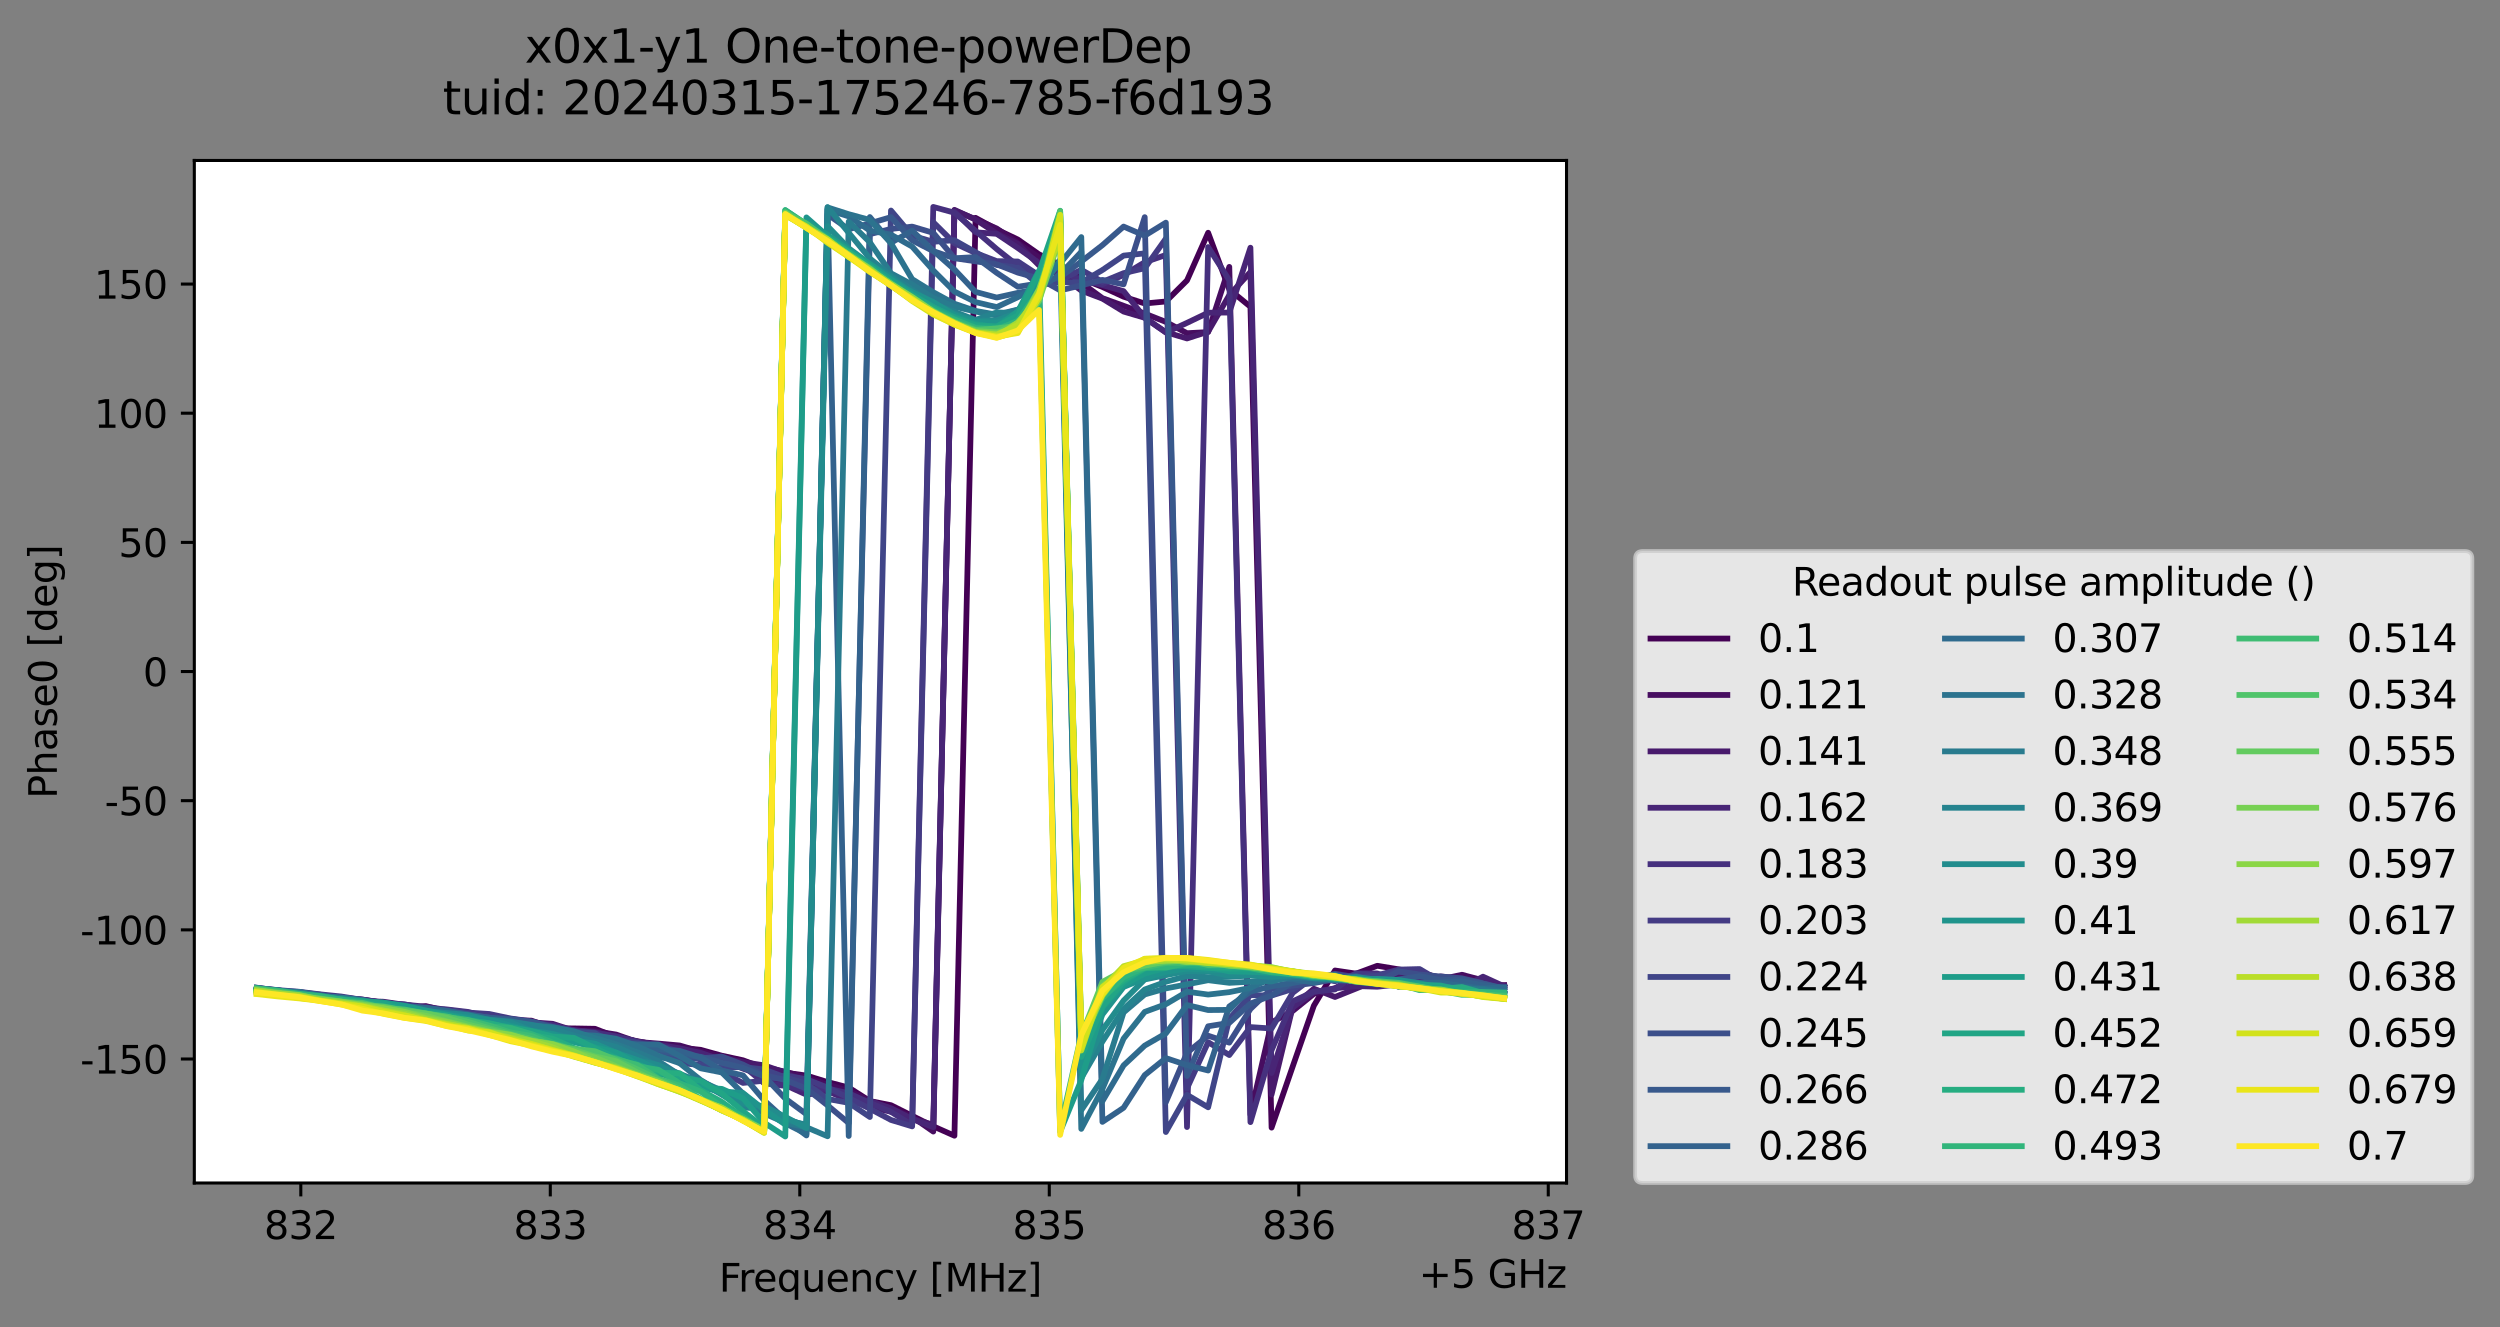 <?xml version="1.0" encoding="utf-8" standalone="no"?>
<!DOCTYPE svg PUBLIC "-//W3C//DTD SVG 1.1//EN"
  "http://www.w3.org/Graphics/SVG/1.1/DTD/svg11.dtd">
<svg xmlns:xlink="http://www.w3.org/1999/xlink" width="650.634pt" height="345.428pt" viewBox="0 0 650.634 345.428" xmlns="http://www.w3.org/2000/svg" version="1.1">
 <rect x="0" y="0" width="650.634" height="345.428" fill="#808080" stroke="none"/>
 <defs>
  <style type="text/css">*{stroke-linejoin: round; stroke-linecap: butt}</style>
 </defs>
 <g id="figure_1">
  <g id="patch_1">
   <path d="M 0 345.428 
L 650.634 345.428 
L 650.634 -0 
L 0 -0 
L 0 345.428 
z
" style="fill: none; opacity: 0"/>
  </g>
  <g id="axes_1">
   <g id="patch_2">
    <path d="M 50.573 307.872 
L 407.693 307.872 
L 407.693 41.76 
L 50.573 41.76 
z
" style="fill: #ffffff"/>
   </g>
   <g id="matplotlib.axis_1">
    <g id="xtick_1">
     <g id="line2d_1">
      <defs>
       <path id="m8d839aa13f" d="M 0 0 
L 0 3.5 
" style="stroke: #000000; stroke-width: 0.8"/>
      </defs>
      <g>
       <use xlink:href="#m8d839aa13f" x="78.286" y="307.872" style="stroke: #000000; stroke-width: 0.8"/>
      </g>
     </g>
     <g id="text_1">
      <!-- 832 -->
      <g transform="translate(68.742 322.47) scale(0.1 -0.1)">
       <defs>
        <path id="DejaVuSans-38" d="M 2034 2216 
Q 1584 2216 1326 1975 
Q 1069 1734 1069 1313 
Q 1069 891 1326 650 
Q 1584 409 2034 409 
Q 2484 409 2743 651 
Q 3003 894 3003 1313 
Q 3003 1734 2745 1975 
Q 2488 2216 2034 2216 
z
M 1403 2484 
Q 997 2584 770 2862 
Q 544 3141 544 3541 
Q 544 4100 942 4425 
Q 1341 4750 2034 4750 
Q 2731 4750 3128 4425 
Q 3525 4100 3525 3541 
Q 3525 3141 3298 2862 
Q 3072 2584 2669 2484 
Q 3125 2378 3379 2068 
Q 3634 1759 3634 1313 
Q 3634 634 3220 271 
Q 2806 -91 2034 -91 
Q 1263 -91 848 271 
Q 434 634 434 1313 
Q 434 1759 690 2068 
Q 947 2378 1403 2484 
z
M 1172 3481 
Q 1172 3119 1398 2916 
Q 1625 2713 2034 2713 
Q 2441 2713 2670 2916 
Q 2900 3119 2900 3481 
Q 2900 3844 2670 4047 
Q 2441 4250 2034 4250 
Q 1625 4250 1398 4047 
Q 1172 3844 1172 3481 
z
" transform="scale(0.016)"/>
        <path id="DejaVuSans-33" d="M 2597 2516 
Q 3050 2419 3304 2112 
Q 3559 1806 3559 1356 
Q 3559 666 3084 287 
Q 2609 -91 1734 -91 
Q 1441 -91 1130 -33 
Q 819 25 488 141 
L 488 750 
Q 750 597 1062 519 
Q 1375 441 1716 441 
Q 2309 441 2620 675 
Q 2931 909 2931 1356 
Q 2931 1769 2642 2001 
Q 2353 2234 1838 2234 
L 1294 2234 
L 1294 2753 
L 1863 2753 
Q 2328 2753 2575 2939 
Q 2822 3125 2822 3475 
Q 2822 3834 2567 4026 
Q 2313 4219 1838 4219 
Q 1578 4219 1281 4162 
Q 984 4106 628 3988 
L 628 4550 
Q 988 4650 1302 4700 
Q 1616 4750 1894 4750 
Q 2613 4750 3031 4423 
Q 3450 4097 3450 3541 
Q 3450 3153 3228 2886 
Q 3006 2619 2597 2516 
z
" transform="scale(0.016)"/>
        <path id="DejaVuSans-32" d="M 1228 531 
L 3431 531 
L 3431 0 
L 469 0 
L 469 531 
Q 828 903 1448 1529 
Q 2069 2156 2228 2338 
Q 2531 2678 2651 2914 
Q 2772 3150 2772 3378 
Q 2772 3750 2511 3984 
Q 2250 4219 1831 4219 
Q 1534 4219 1204 4116 
Q 875 4013 500 3803 
L 500 4441 
Q 881 4594 1212 4672 
Q 1544 4750 1819 4750 
Q 2544 4750 2975 4387 
Q 3406 4025 3406 3419 
Q 3406 3131 3298 2873 
Q 3191 2616 2906 2266 
Q 2828 2175 2409 1742 
Q 1991 1309 1228 531 
z
" transform="scale(0.016)"/>
       </defs>
       <use xlink:href="#DejaVuSans-38"/>
       <use xlink:href="#DejaVuSans-33" x="63.623"/>
       <use xlink:href="#DejaVuSans-32" x="127.246"/>
      </g>
     </g>
    </g>
    <g id="xtick_2">
     <g id="line2d_2">
      <g>
       <use xlink:href="#m8d839aa13f" x="143.217" y="307.872" style="stroke: #000000; stroke-width: 0.8"/>
      </g>
     </g>
     <g id="text_2">
      <!-- 833 -->
      <g transform="translate(133.673 322.47) scale(0.1 -0.1)">
       <use xlink:href="#DejaVuSans-38"/>
       <use xlink:href="#DejaVuSans-33" x="63.623"/>
       <use xlink:href="#DejaVuSans-33" x="127.246"/>
      </g>
     </g>
    </g>
    <g id="xtick_3">
     <g id="line2d_3">
      <g>
       <use xlink:href="#m8d839aa13f" x="208.148" y="307.872" style="stroke: #000000; stroke-width: 0.8"/>
      </g>
     </g>
     <g id="text_3">
      <!-- 834 -->
      <g transform="translate(198.604 322.47) scale(0.1 -0.1)">
       <defs>
        <path id="DejaVuSans-34" d="M 2419 4116 
L 825 1625 
L 2419 1625 
L 2419 4116 
z
M 2253 4666 
L 3047 4666 
L 3047 1625 
L 3713 1625 
L 3713 1100 
L 3047 1100 
L 3047 0 
L 2419 0 
L 2419 1100 
L 313 1100 
L 313 1709 
L 2253 4666 
z
" transform="scale(0.016)"/>
       </defs>
       <use xlink:href="#DejaVuSans-38"/>
       <use xlink:href="#DejaVuSans-33" x="63.623"/>
       <use xlink:href="#DejaVuSans-34" x="127.246"/>
      </g>
     </g>
    </g>
    <g id="xtick_4">
     <g id="line2d_4">
      <g>
       <use xlink:href="#m8d839aa13f" x="273.079" y="307.872" style="stroke: #000000; stroke-width: 0.8"/>
      </g>
     </g>
     <g id="text_4">
      <!-- 835 -->
      <g transform="translate(263.535 322.47) scale(0.1 -0.1)">
       <defs>
        <path id="DejaVuSans-35" d="M 691 4666 
L 3169 4666 
L 3169 4134 
L 1269 4134 
L 1269 2991 
Q 1406 3038 1543 3061 
Q 1681 3084 1819 3084 
Q 2600 3084 3056 2656 
Q 3513 2228 3513 1497 
Q 3513 744 3044 326 
Q 2575 -91 1722 -91 
Q 1428 -91 1123 -41 
Q 819 9 494 109 
L 494 744 
Q 775 591 1075 516 
Q 1375 441 1709 441 
Q 2250 441 2565 725 
Q 2881 1009 2881 1497 
Q 2881 1984 2565 2268 
Q 2250 2553 1709 2553 
Q 1456 2553 1204 2497 
Q 953 2441 691 2322 
L 691 4666 
z
" transform="scale(0.016)"/>
       </defs>
       <use xlink:href="#DejaVuSans-38"/>
       <use xlink:href="#DejaVuSans-33" x="63.623"/>
       <use xlink:href="#DejaVuSans-35" x="127.246"/>
      </g>
     </g>
    </g>
    <g id="xtick_5">
     <g id="line2d_5">
      <g>
       <use xlink:href="#m8d839aa13f" x="338.01" y="307.872" style="stroke: #000000; stroke-width: 0.8"/>
      </g>
     </g>
     <g id="text_5">
      <!-- 836 -->
      <g transform="translate(328.466 322.47) scale(0.1 -0.1)">
       <defs>
        <path id="DejaVuSans-36" d="M 2113 2584 
Q 1688 2584 1439 2293 
Q 1191 2003 1191 1497 
Q 1191 994 1439 701 
Q 1688 409 2113 409 
Q 2538 409 2786 701 
Q 3034 994 3034 1497 
Q 3034 2003 2786 2293 
Q 2538 2584 2113 2584 
z
M 3366 4563 
L 3366 3988 
Q 3128 4100 2886 4159 
Q 2644 4219 2406 4219 
Q 1781 4219 1451 3797 
Q 1122 3375 1075 2522 
Q 1259 2794 1537 2939 
Q 1816 3084 2150 3084 
Q 2853 3084 3261 2657 
Q 3669 2231 3669 1497 
Q 3669 778 3244 343 
Q 2819 -91 2113 -91 
Q 1303 -91 875 529 
Q 447 1150 447 2328 
Q 447 3434 972 4092 
Q 1497 4750 2381 4750 
Q 2619 4750 2861 4703 
Q 3103 4656 3366 4563 
z
" transform="scale(0.016)"/>
       </defs>
       <use xlink:href="#DejaVuSans-38"/>
       <use xlink:href="#DejaVuSans-33" x="63.623"/>
       <use xlink:href="#DejaVuSans-36" x="127.246"/>
      </g>
     </g>
    </g>
    <g id="xtick_6">
     <g id="line2d_6">
      <g>
       <use xlink:href="#m8d839aa13f" x="402.941" y="307.872" style="stroke: #000000; stroke-width: 0.8"/>
      </g>
     </g>
     <g id="text_6">
      <!-- 837 -->
      <g transform="translate(393.397 322.47) scale(0.1 -0.1)">
       <defs>
        <path id="DejaVuSans-37" d="M 525 4666 
L 3525 4666 
L 3525 4397 
L 1831 0 
L 1172 0 
L 2766 4134 
L 525 4134 
L 525 4666 
z
" transform="scale(0.016)"/>
       </defs>
       <use xlink:href="#DejaVuSans-38"/>
       <use xlink:href="#DejaVuSans-33" x="63.623"/>
       <use xlink:href="#DejaVuSans-37" x="127.246"/>
      </g>
     </g>
    </g>
    <g id="text_7">
     <!-- Frequency [MHz] -->
     <g transform="translate(187.115 336.149) scale(0.1 -0.1)">
      <defs>
       <path id="DejaVuSans-46" d="M 628 4666 
L 3309 4666 
L 3309 4134 
L 1259 4134 
L 1259 2759 
L 3109 2759 
L 3109 2228 
L 1259 2228 
L 1259 0 
L 628 0 
L 628 4666 
z
" transform="scale(0.016)"/>
       <path id="DejaVuSans-72" d="M 2631 2963 
Q 2534 3019 2420 3045 
Q 2306 3072 2169 3072 
Q 1681 3072 1420 2755 
Q 1159 2438 1159 1844 
L 1159 0 
L 581 0 
L 581 3500 
L 1159 3500 
L 1159 2956 
Q 1341 3275 1631 3429 
Q 1922 3584 2338 3584 
Q 2397 3584 2469 3576 
Q 2541 3569 2628 3553 
L 2631 2963 
z
" transform="scale(0.016)"/>
       <path id="DejaVuSans-65" d="M 3597 1894 
L 3597 1613 
L 953 1613 
Q 991 1019 1311 708 
Q 1631 397 2203 397 
Q 2534 397 2845 478 
Q 3156 559 3463 722 
L 3463 178 
Q 3153 47 2828 -22 
Q 2503 -91 2169 -91 
Q 1331 -91 842 396 
Q 353 884 353 1716 
Q 353 2575 817 3079 
Q 1281 3584 2069 3584 
Q 2775 3584 3186 3129 
Q 3597 2675 3597 1894 
z
M 3022 2063 
Q 3016 2534 2758 2815 
Q 2500 3097 2075 3097 
Q 1594 3097 1305 2825 
Q 1016 2553 972 2059 
L 3022 2063 
z
" transform="scale(0.016)"/>
       <path id="DejaVuSans-71" d="M 947 1747 
Q 947 1113 1208 752 
Q 1469 391 1925 391 
Q 2381 391 2643 752 
Q 2906 1113 2906 1747 
Q 2906 2381 2643 2742 
Q 2381 3103 1925 3103 
Q 1469 3103 1208 2742 
Q 947 2381 947 1747 
z
M 2906 525 
Q 2725 213 2448 61 
Q 2172 -91 1784 -91 
Q 1150 -91 751 415 
Q 353 922 353 1747 
Q 353 2572 751 3078 
Q 1150 3584 1784 3584 
Q 2172 3584 2448 3432 
Q 2725 3281 2906 2969 
L 2906 3500 
L 3481 3500 
L 3481 -1331 
L 2906 -1331 
L 2906 525 
z
" transform="scale(0.016)"/>
       <path id="DejaVuSans-75" d="M 544 1381 
L 544 3500 
L 1119 3500 
L 1119 1403 
Q 1119 906 1312 657 
Q 1506 409 1894 409 
Q 2359 409 2629 706 
Q 2900 1003 2900 1516 
L 2900 3500 
L 3475 3500 
L 3475 0 
L 2900 0 
L 2900 538 
Q 2691 219 2414 64 
Q 2138 -91 1772 -91 
Q 1169 -91 856 284 
Q 544 659 544 1381 
z
M 1991 3584 
L 1991 3584 
z
" transform="scale(0.016)"/>
       <path id="DejaVuSans-6e" d="M 3513 2113 
L 3513 0 
L 2938 0 
L 2938 2094 
Q 2938 2591 2744 2837 
Q 2550 3084 2163 3084 
Q 1697 3084 1428 2787 
Q 1159 2491 1159 1978 
L 1159 0 
L 581 0 
L 581 3500 
L 1159 3500 
L 1159 2956 
Q 1366 3272 1645 3428 
Q 1925 3584 2291 3584 
Q 2894 3584 3203 3211 
Q 3513 2838 3513 2113 
z
" transform="scale(0.016)"/>
       <path id="DejaVuSans-63" d="M 3122 3366 
L 3122 2828 
Q 2878 2963 2633 3030 
Q 2388 3097 2138 3097 
Q 1578 3097 1268 2742 
Q 959 2388 959 1747 
Q 959 1106 1268 751 
Q 1578 397 2138 397 
Q 2388 397 2633 464 
Q 2878 531 3122 666 
L 3122 134 
Q 2881 22 2623 -34 
Q 2366 -91 2075 -91 
Q 1284 -91 818 406 
Q 353 903 353 1747 
Q 353 2603 823 3093 
Q 1294 3584 2113 3584 
Q 2378 3584 2631 3529 
Q 2884 3475 3122 3366 
z
" transform="scale(0.016)"/>
       <path id="DejaVuSans-79" d="M 2059 -325 
Q 1816 -950 1584 -1140 
Q 1353 -1331 966 -1331 
L 506 -1331 
L 506 -850 
L 844 -850 
Q 1081 -850 1212 -737 
Q 1344 -625 1503 -206 
L 1606 56 
L 191 3500 
L 800 3500 
L 1894 763 
L 2988 3500 
L 3597 3500 
L 2059 -325 
z
" transform="scale(0.016)"/>
       <path id="DejaVuSans-20" transform="scale(0.016)"/>
       <path id="DejaVuSans-5b" d="M 550 4863 
L 1875 4863 
L 1875 4416 
L 1125 4416 
L 1125 -397 
L 1875 -397 
L 1875 -844 
L 550 -844 
L 550 4863 
z
" transform="scale(0.016)"/>
       <path id="DejaVuSans-4d" d="M 628 4666 
L 1569 4666 
L 2759 1491 
L 3956 4666 
L 4897 4666 
L 4897 0 
L 4281 0 
L 4281 4097 
L 3078 897 
L 2444 897 
L 1241 4097 
L 1241 0 
L 628 0 
L 628 4666 
z
" transform="scale(0.016)"/>
       <path id="DejaVuSans-48" d="M 628 4666 
L 1259 4666 
L 1259 2753 
L 3553 2753 
L 3553 4666 
L 4184 4666 
L 4184 0 
L 3553 0 
L 3553 2222 
L 1259 2222 
L 1259 0 
L 628 0 
L 628 4666 
z
" transform="scale(0.016)"/>
       <path id="DejaVuSans-7a" d="M 353 3500 
L 3084 3500 
L 3084 2975 
L 922 459 
L 3084 459 
L 3084 0 
L 275 0 
L 275 525 
L 2438 3041 
L 353 3041 
L 353 3500 
z
" transform="scale(0.016)"/>
       <path id="DejaVuSans-5d" d="M 1947 4863 
L 1947 -844 
L 622 -844 
L 622 -397 
L 1369 -397 
L 1369 4416 
L 622 4416 
L 622 4863 
L 1947 4863 
z
" transform="scale(0.016)"/>
      </defs>
      <use xlink:href="#DejaVuSans-46"/>
      <use xlink:href="#DejaVuSans-72" x="50.27"/>
      <use xlink:href="#DejaVuSans-65" x="89.133"/>
      <use xlink:href="#DejaVuSans-71" x="150.656"/>
      <use xlink:href="#DejaVuSans-75" x="214.133"/>
      <use xlink:href="#DejaVuSans-65" x="277.512"/>
      <use xlink:href="#DejaVuSans-6e" x="339.035"/>
      <use xlink:href="#DejaVuSans-63" x="402.414"/>
      <use xlink:href="#DejaVuSans-79" x="457.395"/>
      <use xlink:href="#DejaVuSans-20" x="516.574"/>
      <use xlink:href="#DejaVuSans-5b" x="548.361"/>
      <use xlink:href="#DejaVuSans-4d" x="587.375"/>
      <use xlink:href="#DejaVuSans-48" x="673.654"/>
      <use xlink:href="#DejaVuSans-7a" x="748.85"/>
      <use xlink:href="#DejaVuSans-5d" x="801.34"/>
     </g>
    </g>
    <g id="text_8">
     <!-- +5 GHz -->
     <g transform="translate(369.256 335.149) scale(0.1 -0.1)">
      <defs>
       <path id="DejaVuSans-2b" d="M 2944 4013 
L 2944 2272 
L 4684 2272 
L 4684 1741 
L 2944 1741 
L 2944 0 
L 2419 0 
L 2419 1741 
L 678 1741 
L 678 2272 
L 2419 2272 
L 2419 4013 
L 2944 4013 
z
" transform="scale(0.016)"/>
       <path id="DejaVuSans-47" d="M 3809 666 
L 3809 1919 
L 2778 1919 
L 2778 2438 
L 4434 2438 
L 4434 434 
Q 4069 175 3628 42 
Q 3188 -91 2688 -91 
Q 1594 -91 976 548 
Q 359 1188 359 2328 
Q 359 3472 976 4111 
Q 1594 4750 2688 4750 
Q 3144 4750 3555 4637 
Q 3966 4525 4313 4306 
L 4313 3634 
Q 3963 3931 3569 4081 
Q 3175 4231 2741 4231 
Q 1884 4231 1454 3753 
Q 1025 3275 1025 2328 
Q 1025 1384 1454 906 
Q 1884 428 2741 428 
Q 3075 428 3337 486 
Q 3600 544 3809 666 
z
" transform="scale(0.016)"/>
      </defs>
      <use xlink:href="#DejaVuSans-2b"/>
      <use xlink:href="#DejaVuSans-35" x="83.789"/>
      <use xlink:href="#DejaVuSans-20" x="147.412"/>
      <use xlink:href="#DejaVuSans-47" x="179.199"/>
      <use xlink:href="#DejaVuSans-48" x="256.689"/>
      <use xlink:href="#DejaVuSans-7a" x="331.885"/>
     </g>
    </g>
   </g>
   <g id="matplotlib.axis_2">
    <g id="ytick_1">
     <g id="line2d_7">
      <defs>
       <path id="m38a13059f2" d="M 0 0 
L -3.5 0 
" style="stroke: #000000; stroke-width: 0.8"/>
      </defs>
      <g>
       <use xlink:href="#m38a13059f2" x="50.573" y="275.611" style="stroke: #000000; stroke-width: 0.8"/>
      </g>
     </g>
     <g id="text_9">
      <!-- -150 -->
      <g transform="translate(20.878 279.41) scale(0.1 -0.1)">
       <defs>
        <path id="DejaVuSans-2d" d="M 313 2009 
L 1997 2009 
L 1997 1497 
L 313 1497 
L 313 2009 
z
" transform="scale(0.016)"/>
        <path id="DejaVuSans-31" d="M 794 531 
L 1825 531 
L 1825 4091 
L 703 3866 
L 703 4441 
L 1819 4666 
L 2450 4666 
L 2450 531 
L 3481 531 
L 3481 0 
L 794 0 
L 794 531 
z
" transform="scale(0.016)"/>
        <path id="DejaVuSans-30" d="M 2034 4250 
Q 1547 4250 1301 3770 
Q 1056 3291 1056 2328 
Q 1056 1369 1301 889 
Q 1547 409 2034 409 
Q 2525 409 2770 889 
Q 3016 1369 3016 2328 
Q 3016 3291 2770 3770 
Q 2525 4250 2034 4250 
z
M 2034 4750 
Q 2819 4750 3233 4129 
Q 3647 3509 3647 2328 
Q 3647 1150 3233 529 
Q 2819 -91 2034 -91 
Q 1250 -91 836 529 
Q 422 1150 422 2328 
Q 422 3509 836 4129 
Q 1250 4750 2034 4750 
z
" transform="scale(0.016)"/>
       </defs>
       <use xlink:href="#DejaVuSans-2d"/>
       <use xlink:href="#DejaVuSans-31" x="36.084"/>
       <use xlink:href="#DejaVuSans-35" x="99.707"/>
       <use xlink:href="#DejaVuSans-30" x="163.33"/>
      </g>
     </g>
    </g>
    <g id="ytick_2">
     <g id="line2d_8">
      <g>
       <use xlink:href="#m38a13059f2" x="50.573" y="241.996" style="stroke: #000000; stroke-width: 0.8"/>
      </g>
     </g>
     <g id="text_10">
      <!-- -100 -->
      <g transform="translate(20.878 245.796) scale(0.1 -0.1)">
       <use xlink:href="#DejaVuSans-2d"/>
       <use xlink:href="#DejaVuSans-31" x="36.084"/>
       <use xlink:href="#DejaVuSans-30" x="99.707"/>
       <use xlink:href="#DejaVuSans-30" x="163.33"/>
      </g>
     </g>
    </g>
    <g id="ytick_3">
     <g id="line2d_9">
      <g>
       <use xlink:href="#m38a13059f2" x="50.573" y="208.382" style="stroke: #000000; stroke-width: 0.8"/>
      </g>
     </g>
     <g id="text_11">
      <!-- -50 -->
      <g transform="translate(27.241 212.181) scale(0.1 -0.1)">
       <use xlink:href="#DejaVuSans-2d"/>
       <use xlink:href="#DejaVuSans-35" x="36.084"/>
       <use xlink:href="#DejaVuSans-30" x="99.707"/>
      </g>
     </g>
    </g>
    <g id="ytick_4">
     <g id="line2d_10">
      <g>
       <use xlink:href="#m38a13059f2" x="50.573" y="174.768" style="stroke: #000000; stroke-width: 0.8"/>
      </g>
     </g>
     <g id="text_12">
      <!-- 0 -->
      <g transform="translate(37.211 178.567) scale(0.1 -0.1)">
       <use xlink:href="#DejaVuSans-30"/>
      </g>
     </g>
    </g>
    <g id="ytick_5">
     <g id="line2d_11">
      <g>
       <use xlink:href="#m38a13059f2" x="50.573" y="141.154" style="stroke: #000000; stroke-width: 0.8"/>
      </g>
     </g>
     <g id="text_13">
      <!-- 50 -->
      <g transform="translate(30.848 144.953) scale(0.1 -0.1)">
       <use xlink:href="#DejaVuSans-35"/>
       <use xlink:href="#DejaVuSans-30" x="63.623"/>
      </g>
     </g>
    </g>
    <g id="ytick_6">
     <g id="line2d_12">
      <g>
       <use xlink:href="#m38a13059f2" x="50.573" y="107.539" style="stroke: #000000; stroke-width: 0.8"/>
      </g>
     </g>
     <g id="text_14">
      <!-- 100 -->
      <g transform="translate(24.486 111.339) scale(0.1 -0.1)">
       <use xlink:href="#DejaVuSans-31"/>
       <use xlink:href="#DejaVuSans-30" x="63.623"/>
       <use xlink:href="#DejaVuSans-30" x="127.246"/>
      </g>
     </g>
    </g>
    <g id="ytick_7">
     <g id="line2d_13">
      <g>
       <use xlink:href="#m38a13059f2" x="50.573" y="73.925" style="stroke: #000000; stroke-width: 0.8"/>
      </g>
     </g>
     <g id="text_15">
      <!-- 150 -->
      <g transform="translate(24.486 77.724) scale(0.1 -0.1)">
       <use xlink:href="#DejaVuSans-31"/>
       <use xlink:href="#DejaVuSans-35" x="63.623"/>
       <use xlink:href="#DejaVuSans-30" x="127.246"/>
      </g>
     </g>
    </g>
    <g id="text_16">
     <!-- Phase0 [deg] -->
     <g transform="translate(14.798 207.842) rotate(-90) scale(0.1 -0.1)">
      <defs>
       <path id="DejaVuSans-50" d="M 1259 4147 
L 1259 2394 
L 2053 2394 
Q 2494 2394 2734 2622 
Q 2975 2850 2975 3272 
Q 2975 3691 2734 3919 
Q 2494 4147 2053 4147 
L 1259 4147 
z
M 628 4666 
L 2053 4666 
Q 2838 4666 3239 4311 
Q 3641 3956 3641 3272 
Q 3641 2581 3239 2228 
Q 2838 1875 2053 1875 
L 1259 1875 
L 1259 0 
L 628 0 
L 628 4666 
z
" transform="scale(0.016)"/>
       <path id="DejaVuSans-68" d="M 3513 2113 
L 3513 0 
L 2938 0 
L 2938 2094 
Q 2938 2591 2744 2837 
Q 2550 3084 2163 3084 
Q 1697 3084 1428 2787 
Q 1159 2491 1159 1978 
L 1159 0 
L 581 0 
L 581 4863 
L 1159 4863 
L 1159 2956 
Q 1366 3272 1645 3428 
Q 1925 3584 2291 3584 
Q 2894 3584 3203 3211 
Q 3513 2838 3513 2113 
z
" transform="scale(0.016)"/>
       <path id="DejaVuSans-61" d="M 2194 1759 
Q 1497 1759 1228 1600 
Q 959 1441 959 1056 
Q 959 750 1161 570 
Q 1363 391 1709 391 
Q 2188 391 2477 730 
Q 2766 1069 2766 1631 
L 2766 1759 
L 2194 1759 
z
M 3341 1997 
L 3341 0 
L 2766 0 
L 2766 531 
Q 2569 213 2275 61 
Q 1981 -91 1556 -91 
Q 1019 -91 701 211 
Q 384 513 384 1019 
Q 384 1609 779 1909 
Q 1175 2209 1959 2209 
L 2766 2209 
L 2766 2266 
Q 2766 2663 2505 2880 
Q 2244 3097 1772 3097 
Q 1472 3097 1187 3025 
Q 903 2953 641 2809 
L 641 3341 
Q 956 3463 1253 3523 
Q 1550 3584 1831 3584 
Q 2591 3584 2966 3190 
Q 3341 2797 3341 1997 
z
" transform="scale(0.016)"/>
       <path id="DejaVuSans-73" d="M 2834 3397 
L 2834 2853 
Q 2591 2978 2328 3040 
Q 2066 3103 1784 3103 
Q 1356 3103 1142 2972 
Q 928 2841 928 2578 
Q 928 2378 1081 2264 
Q 1234 2150 1697 2047 
L 1894 2003 
Q 2506 1872 2764 1633 
Q 3022 1394 3022 966 
Q 3022 478 2636 193 
Q 2250 -91 1575 -91 
Q 1294 -91 989 -36 
Q 684 19 347 128 
L 347 722 
Q 666 556 975 473 
Q 1284 391 1588 391 
Q 1994 391 2212 530 
Q 2431 669 2431 922 
Q 2431 1156 2273 1281 
Q 2116 1406 1581 1522 
L 1381 1569 
Q 847 1681 609 1914 
Q 372 2147 372 2553 
Q 372 3047 722 3315 
Q 1072 3584 1716 3584 
Q 2034 3584 2315 3537 
Q 2597 3491 2834 3397 
z
" transform="scale(0.016)"/>
       <path id="DejaVuSans-64" d="M 2906 2969 
L 2906 4863 
L 3481 4863 
L 3481 0 
L 2906 0 
L 2906 525 
Q 2725 213 2448 61 
Q 2172 -91 1784 -91 
Q 1150 -91 751 415 
Q 353 922 353 1747 
Q 353 2572 751 3078 
Q 1150 3584 1784 3584 
Q 2172 3584 2448 3432 
Q 2725 3281 2906 2969 
z
M 947 1747 
Q 947 1113 1208 752 
Q 1469 391 1925 391 
Q 2381 391 2643 752 
Q 2906 1113 2906 1747 
Q 2906 2381 2643 2742 
Q 2381 3103 1925 3103 
Q 1469 3103 1208 2742 
Q 947 2381 947 1747 
z
" transform="scale(0.016)"/>
       <path id="DejaVuSans-67" d="M 2906 1791 
Q 2906 2416 2648 2759 
Q 2391 3103 1925 3103 
Q 1463 3103 1205 2759 
Q 947 2416 947 1791 
Q 947 1169 1205 825 
Q 1463 481 1925 481 
Q 2391 481 2648 825 
Q 2906 1169 2906 1791 
z
M 3481 434 
Q 3481 -459 3084 -895 
Q 2688 -1331 1869 -1331 
Q 1566 -1331 1297 -1286 
Q 1028 -1241 775 -1147 
L 775 -588 
Q 1028 -725 1275 -790 
Q 1522 -856 1778 -856 
Q 2344 -856 2625 -561 
Q 2906 -266 2906 331 
L 2906 616 
Q 2728 306 2450 153 
Q 2172 0 1784 0 
Q 1141 0 747 490 
Q 353 981 353 1791 
Q 353 2603 747 3093 
Q 1141 3584 1784 3584 
Q 2172 3584 2450 3431 
Q 2728 3278 2906 2969 
L 2906 3500 
L 3481 3500 
L 3481 434 
z
" transform="scale(0.016)"/>
      </defs>
      <use xlink:href="#DejaVuSans-50"/>
      <use xlink:href="#DejaVuSans-68" x="60.303"/>
      <use xlink:href="#DejaVuSans-61" x="123.682"/>
      <use xlink:href="#DejaVuSans-73" x="184.961"/>
      <use xlink:href="#DejaVuSans-65" x="237.061"/>
      <use xlink:href="#DejaVuSans-30" x="298.584"/>
      <use xlink:href="#DejaVuSans-20" x="362.207"/>
      <use xlink:href="#DejaVuSans-5b" x="393.994"/>
      <use xlink:href="#DejaVuSans-64" x="433.008"/>
      <use xlink:href="#DejaVuSans-65" x="496.484"/>
      <use xlink:href="#DejaVuSans-67" x="558.008"/>
      <use xlink:href="#DejaVuSans-5d" x="621.484"/>
     </g>
    </g>
   </g>
   <g id="line2d_14">
    <path d="M 66.806 257.564 
L 72.309 258.182 
L 77.811 258.747 
L 83.314 258.891 
L 88.817 260.317 
L 94.319 260.7 
L 99.822 261.373 
L 105.325 262.461 
L 110.827 261.836 
L 116.33 263.219 
L 121.832 263.991 
L 127.335 264.28 
L 132.838 265.476 
L 138.34 265.628 
L 143.843 267.602 
L 149.345 267.647 
L 154.848 267.747 
L 160.351 269.91 
L 165.853 270.96 
L 171.356 272.061 
L 176.859 272.626 
L 182.361 273.221 
L 187.864 274.754 
L 193.366 275.939 
L 198.869 278 
L 204.372 279.174 
L 209.874 279.916 
L 215.377 281.61 
L 220.88 283.035 
L 226.382 286.544 
L 231.885 287.633 
L 237.387 290.392 
L 242.89 293.137 
L 248.393 295.571 
L 253.895 56.693 
L 259.398 59.719 
L 264.9 62.339 
L 270.403 66.191 
L 275.906 68.873 
L 281.408 72.506 
L 286.911 74.682 
L 292.414 77.215 
L 297.916 78.984 
L 303.419 78.464 
L 308.921 72.977 
L 314.424 60.574 
L 319.927 75.333 
L 325.429 79.834 
L 330.932 293.468 
L 336.435 277.543 
L 341.937 261.732 
L 347.44 252.573 
L 352.942 253.391 
L 358.445 251.347 
L 363.948 252.261 
L 369.45 253.245 
L 374.953 254.394 
L 380.455 256.773 
L 385.958 256.508 
L 391.461 256.371 
" clip-path="url(#p3d9f44a4ef)" style="fill: none; stroke: #440154; stroke-width: 1.5; stroke-linecap: square"/>
   </g>
   <g id="line2d_15">
    <path d="M 66.806 258.123 
L 72.309 258.142 
L 77.811 258.541 
L 83.314 259.211 
L 88.817 259.989 
L 94.319 260.152 
L 99.822 260.941 
L 105.325 261.671 
L 110.827 262.618 
L 116.33 263.139 
L 121.832 263.728 
L 127.335 264.167 
L 132.838 265.511 
L 138.34 266.494 
L 143.843 267.394 
L 149.345 268.247 
L 154.848 268.362 
L 160.351 269.241 
L 165.853 271.172 
L 171.356 271.595 
L 176.859 272.085 
L 182.361 273.688 
L 187.864 274.96 
L 193.366 276.389 
L 198.869 277.734 
L 204.372 278.911 
L 209.874 280.499 
L 215.377 282.284 
L 220.88 283.929 
L 226.382 286.507 
L 231.885 288.556 
L 237.387 290.676 
L 242.89 294.493 
L 248.393 54.786 
L 253.895 57.06 
L 259.398 59.47 
L 264.9 63.277 
L 270.403 66.997 
L 275.906 70.908 
L 281.408 73.583 
L 286.911 77.597 
L 292.414 79.581 
L 297.916 81.611 
L 303.419 83.786 
L 308.921 86.717 
L 314.424 86.426 
L 319.927 69.46 
L 325.429 290.054 
L 330.932 266.081 
L 336.435 263.106 
L 341.937 258.658 
L 347.44 257.205 
L 352.942 254.086 
L 358.445 254.189 
L 363.948 256.744 
L 369.45 252.796 
L 374.953 254.879 
L 380.455 253.681 
L 385.958 255.138 
L 391.461 256.836 
" clip-path="url(#p3d9f44a4ef)" style="fill: none; stroke: #470d60; stroke-width: 1.5; stroke-linecap: square"/>
   </g>
   <g id="line2d_16">
    <path d="M 66.806 257.406 
L 72.309 258.513 
L 77.811 258.224 
L 83.314 259.075 
L 88.817 259.756 
L 94.319 260.516 
L 99.822 260.705 
L 105.325 261.513 
L 110.827 262.392 
L 116.33 263.058 
L 121.832 264.174 
L 127.335 264.627 
L 132.838 265.39 
L 138.34 266.059 
L 143.843 266.449 
L 149.345 268.248 
L 154.848 268.555 
L 160.351 270.031 
L 165.853 271.206 
L 171.356 271.987 
L 176.859 273.138 
L 182.361 274.62 
L 187.864 275.441 
L 193.366 276.419 
L 198.869 277.262 
L 204.372 279.17 
L 209.874 281.702 
L 215.377 283.964 
L 220.88 286.275 
L 226.382 288.183 
L 231.885 289.325 
L 237.387 291.218 
L 242.89 292.688 
L 248.393 54.611 
L 253.895 57.15 
L 259.398 60.765 
L 264.9 63.49 
L 270.403 69.044 
L 275.906 71.429 
L 281.408 75.627 
L 286.911 77.725 
L 292.414 81.084 
L 297.916 82.712 
L 303.419 86.453 
L 308.921 88.087 
L 314.424 86.301 
L 319.927 76.811 
L 325.429 70.783 
L 330.932 284.839 
L 336.435 262.025 
L 341.937 257.323 
L 347.44 259.471 
L 352.942 257.266 
L 358.445 255.006 
L 363.948 253.578 
L 369.45 255.332 
L 374.953 254.101 
L 380.455 254.719 
L 385.958 256.49 
L 391.461 256.576 
" clip-path="url(#p3d9f44a4ef)" style="fill: none; stroke: #481a6c; stroke-width: 1.5; stroke-linecap: square"/>
   </g>
   <g id="line2d_17">
    <path d="M 66.806 257.21 
L 72.309 257.695 
L 77.811 258.973 
L 83.314 259.191 
L 88.817 259.661 
L 94.319 260.124 
L 99.822 261.07 
L 105.325 261.461 
L 110.827 261.995 
L 116.33 262.829 
L 121.832 264.005 
L 127.335 264.682 
L 132.838 265.139 
L 138.34 265.953 
L 143.843 267.363 
L 149.345 268.043 
L 154.848 268.787 
L 160.351 269.671 
L 165.853 271.096 
L 171.356 271.9 
L 176.859 272.824 
L 182.361 274.016 
L 187.864 275.883 
L 193.366 278.12 
L 198.869 279.98 
L 204.372 282.396 
L 209.874 284.9 
L 215.377 284.023 
L 220.88 285.941 
L 226.382 286.579 
L 231.885 288.428 
L 237.387 291.243 
L 242.89 293.344 
L 248.393 55.052 
L 253.895 60.461 
L 259.398 60.851 
L 264.9 64.541 
L 270.403 68.45 
L 275.906 70.627 
L 281.408 72.627 
L 286.911 74.22 
L 292.414 75.768 
L 297.916 82.684 
L 303.419 86.538 
L 308.921 84.025 
L 314.424 81.389 
L 319.927 81.343 
L 325.429 64.467 
L 330.932 279.246 
L 336.435 262.198 
L 341.937 258.181 
L 347.44 257.215 
L 352.942 256.623 
L 358.445 256.804 
L 363.948 256.194 
L 369.45 254.981 
L 374.953 255.426 
L 380.455 257.047 
L 385.958 254.184 
L 391.461 256.694 
" clip-path="url(#p3d9f44a4ef)" style="fill: none; stroke: #482576; stroke-width: 1.5; stroke-linecap: square"/>
   </g>
   <g id="line2d_18">
    <path d="M 66.806 257.355 
L 72.309 258.117 
L 77.811 258.747 
L 83.314 259.005 
L 88.817 259.574 
L 94.319 260.218 
L 99.822 260.955 
L 105.325 261.717 
L 110.827 262.566 
L 116.33 262.709 
L 121.832 263.36 
L 127.335 264.748 
L 132.838 265.417 
L 138.34 266.275 
L 143.843 266.8 
L 149.345 268.245 
L 154.848 268.741 
L 160.351 269.808 
L 165.853 271.069 
L 171.356 272.99 
L 176.859 274.63 
L 182.361 275.134 
L 187.864 276.204 
L 193.366 277.344 
L 198.869 281.93 
L 204.372 282.612 
L 209.874 283.544 
L 215.377 283.313 
L 220.88 284.538 
L 226.382 287.037 
L 231.885 289.364 
L 237.387 292.82 
L 242.89 53.856 
L 248.393 55.361 
L 253.895 60.094 
L 259.398 64.813 
L 264.9 69.165 
L 270.403 71.483 
L 275.906 70.321 
L 281.408 73.081 
L 286.911 73.974 
L 292.414 71.576 
L 297.916 68.242 
L 303.419 66.36 
L 308.921 293.314 
L 314.424 64.305 
L 319.927 72.942 
L 325.429 292.036 
L 330.932 273.319 
L 336.435 260.609 
L 341.937 258.063 
L 347.44 257.506 
L 352.942 253.306 
L 358.445 253.343 
L 363.948 255.533 
L 369.45 255.855 
L 374.953 255.831 
L 380.455 257.25 
L 385.958 257.145 
L 391.461 258.581 
" clip-path="url(#p3d9f44a4ef)" style="fill: none; stroke: #46307e; stroke-width: 1.5; stroke-linecap: square"/>
   </g>
   <g id="line2d_19">
    <path d="M 66.806 257.119 
L 72.309 257.679 
L 77.811 258.102 
L 83.314 258.781 
L 88.817 259.343 
L 94.319 260.225 
L 99.822 261.098 
L 105.325 261.394 
L 110.827 262.446 
L 116.33 262.842 
L 121.832 263.55 
L 127.335 263.888 
L 132.838 265.061 
L 138.34 265.818 
L 143.843 267.17 
L 149.345 268.242 
L 154.848 270.092 
L 160.351 270.547 
L 165.853 271.729 
L 171.356 272.06 
L 176.859 273.719 
L 182.361 275.81 
L 187.864 279.101 
L 193.366 281.833 
L 198.869 281.26 
L 204.372 279.879 
L 209.874 280.877 
L 215.377 283.037 
L 220.88 285.769 
L 226.382 288.564 
L 231.885 291.475 
L 237.387 293.141 
L 242.89 57.842 
L 248.393 63.302 
L 253.895 65.845 
L 259.398 67.961 
L 264.9 68.058 
L 270.403 71.672 
L 275.906 72.928 
L 281.408 70.209 
L 286.911 73.357 
L 292.414 71.089 
L 297.916 69.816 
L 303.419 62.102 
L 308.921 283.259 
L 314.424 271.231 
L 319.927 274.581 
L 325.429 267.302 
L 330.932 267.671 
L 336.435 258.381 
L 341.937 254.161 
L 347.44 255.375 
L 352.942 253.46 
L 358.445 253.817 
L 363.948 252.342 
L 369.45 252.198 
L 374.953 255.436 
L 380.455 256.787 
L 385.958 258.777 
L 391.461 257.108 
" clip-path="url(#p3d9f44a4ef)" style="fill: none; stroke: #443b84; stroke-width: 1.5; stroke-linecap: square"/>
   </g>
   <g id="line2d_20">
    <path d="M 66.806 257.372 
L 72.309 257.752 
L 77.811 258.423 
L 83.314 259.138 
L 88.817 259.734 
L 94.319 260.323 
L 99.822 260.971 
L 105.325 261.628 
L 110.827 263.052 
L 116.33 263.511 
L 121.832 264.438 
L 127.335 265.294 
L 132.838 265.315 
L 138.34 267.07 
L 143.843 268.447 
L 149.345 269.081 
L 154.848 269.274 
L 160.351 270.615 
L 165.853 271.356 
L 171.356 273.039 
L 176.859 276.642 
L 182.361 277.191 
L 187.864 277.909 
L 193.366 277.677 
L 198.869 278.343 
L 204.372 280.398 
L 209.874 282.071 
L 215.377 286.014 
L 220.88 287.014 
L 226.382 290.705 
L 231.885 54.795 
L 237.387 61.329 
L 242.89 62.924 
L 248.393 62.52 
L 253.895 65.629 
L 259.398 68.952 
L 264.9 69.658 
L 270.403 74.096 
L 275.906 73.461 
L 281.408 73.495 
L 286.911 70.273 
L 292.414 66.521 
L 297.916 65.941 
L 303.419 294.61 
L 308.921 284.928 
L 314.424 288.179 
L 319.927 265.122 
L 325.429 258.983 
L 330.932 259.092 
L 336.435 257.387 
L 341.937 254.776 
L 347.44 253.422 
L 352.942 254.351 
L 358.445 254.011 
L 363.948 252.824 
L 369.45 253.725 
L 374.953 255.195 
L 380.455 254.92 
L 385.958 257.08 
L 391.461 258.509 
" clip-path="url(#p3d9f44a4ef)" style="fill: none; stroke: #404588; stroke-width: 1.5; stroke-linecap: square"/>
   </g>
   <g id="line2d_21">
    <path d="M 66.806 257.09 
L 72.309 257.795 
L 77.811 258.197 
L 83.314 258.871 
L 88.817 259.864 
L 94.319 260.872 
L 99.822 261.19 
L 105.325 261.733 
L 110.827 262.797 
L 116.33 263.926 
L 121.832 264.309 
L 127.335 264.873 
L 132.838 265.776 
L 138.34 266.615 
L 143.843 267.707 
L 149.345 268.526 
L 154.848 268.863 
L 160.351 272.152 
L 165.853 273.311 
L 171.356 275.132 
L 176.859 275.705 
L 182.361 275.445 
L 187.864 274.985 
L 193.366 277.067 
L 198.869 279.852 
L 204.372 281.076 
L 209.874 283.338 
L 215.377 287.683 
L 220.88 292.271 
L 226.382 60.932 
L 231.885 59.579 
L 237.387 58.976 
L 242.89 60.605 
L 248.393 67.206 
L 253.895 68.018 
L 259.398 68.798 
L 264.9 70.955 
L 270.403 72.469 
L 275.906 75.572 
L 281.408 74.268 
L 286.911 72.841 
L 292.414 74.002 
L 297.916 56.519 
L 303.419 286.852 
L 308.921 273.979 
L 314.424 269.551 
L 319.927 271.355 
L 325.429 262.589 
L 330.932 257.301 
L 336.435 256.502 
L 341.937 255.842 
L 347.44 254.866 
L 352.942 255.074 
L 358.445 255.598 
L 363.948 252.823 
L 369.45 253.616 
L 374.953 254.156 
L 380.455 254.608 
L 385.958 255.892 
L 391.461 257.348 
" clip-path="url(#p3d9f44a4ef)" style="fill: none; stroke: #3c4f8a; stroke-width: 1.5; stroke-linecap: square"/>
   </g>
   <g id="line2d_22">
    <path d="M 66.806 257.223 
L 72.309 257.824 
L 77.811 258.443 
L 83.314 259.096 
L 88.817 260.011 
L 94.319 261.09 
L 99.822 261.753 
L 105.325 262.827 
L 110.827 262.753 
L 116.33 263.092 
L 121.832 264.065 
L 127.335 264.853 
L 132.838 265.269 
L 138.34 265.933 
L 143.843 267.3 
L 149.345 268.597 
L 154.848 271.155 
L 160.351 272.948 
L 165.853 272.883 
L 171.356 273.451 
L 176.859 274.487 
L 182.361 275.041 
L 187.864 276.587 
L 193.366 277.921 
L 198.869 280.118 
L 204.372 285.915 
L 209.874 289.974 
L 215.377 55.808 
L 220.88 59.669 
L 226.382 58.119 
L 231.885 56.51 
L 237.387 62.543 
L 242.89 65.369 
L 248.393 67.211 
L 253.895 66.906 
L 259.398 71.009 
L 264.9 74.639 
L 270.403 73.723 
L 275.906 72.121 
L 281.408 68.067 
L 286.911 63.801 
L 292.414 58.967 
L 297.916 61.333 
L 303.419 57.948 
L 308.921 280.021 
L 314.424 267.091 
L 319.927 266.204 
L 325.429 261.177 
L 330.932 259.083 
L 336.435 255.637 
L 341.937 254.88 
L 347.44 254.657 
L 352.942 254.025 
L 358.445 255.743 
L 363.948 254.908 
L 369.45 254.073 
L 374.953 255.072 
L 380.455 254.875 
L 385.958 255.986 
L 391.461 257.435 
" clip-path="url(#p3d9f44a4ef)" style="fill: none; stroke: #38598c; stroke-width: 1.5; stroke-linecap: square"/>
   </g>
   <g id="line2d_23">
    <path d="M 66.806 257.031 
L 72.309 257.873 
L 77.811 258.883 
L 83.314 259.354 
L 88.817 260.214 
L 94.319 260.406 
L 99.822 261.407 
L 105.325 262.044 
L 110.827 262.257 
L 116.33 263.114 
L 121.832 263.969 
L 127.335 264.892 
L 132.838 265.556 
L 138.34 267.977 
L 143.843 269.29 
L 149.345 270.276 
L 154.848 270.697 
L 160.351 272.083 
L 165.853 272.281 
L 171.356 273.072 
L 176.859 273.479 
L 182.361 275.22 
L 187.864 278.616 
L 193.366 279.869 
L 198.869 286.371 
L 204.372 291.375 
L 209.874 295.505 
L 215.377 54.398 
L 220.88 295.641 
L 226.382 56.486 
L 231.885 63.177 
L 237.387 60.023 
L 242.89 65.266 
L 248.393 70.14 
L 253.895 75.967 
L 259.398 77.438 
L 264.9 76.219 
L 270.403 75.136 
L 275.906 71.344 
L 281.408 65.552 
L 286.911 291.973 
L 292.414 288.304 
L 297.916 279.804 
L 303.419 275.379 
L 308.921 277.191 
L 314.424 278.605 
L 319.927 261.932 
L 325.429 258.08 
L 330.932 256.678 
L 336.435 255.813 
L 341.937 254.85 
L 347.44 255.003 
L 352.942 255.275 
L 358.445 254.744 
L 363.948 255.096 
L 369.45 255.912 
L 374.953 255.711 
L 380.455 255.419 
L 385.958 256.409 
L 391.461 257.027 
" clip-path="url(#p3d9f44a4ef)" style="fill: none; stroke: #33628d; stroke-width: 1.5; stroke-linecap: square"/>
   </g>
   <g id="line2d_24">
    <path d="M 66.806 257.705 
L 72.309 258.381 
L 77.811 258.755 
L 83.314 259.197 
L 88.817 259.896 
L 94.319 260.426 
L 99.822 261.113 
L 105.325 261.907 
L 110.827 262.36 
L 116.33 263.128 
L 121.832 264.285 
L 127.335 266.018 
L 132.838 267.346 
L 138.34 268.219 
L 143.843 268.812 
L 149.345 269.219 
L 154.848 270.889 
L 160.351 271.144 
L 165.853 271.814 
L 171.356 271.832 
L 176.859 274.822 
L 182.361 278.031 
L 187.864 279.114 
L 193.366 284.61 
L 198.869 289.248 
L 204.372 292.347 
L 209.874 295.118 
L 215.377 54.577 
L 220.88 56.314 
L 226.382 60.011 
L 231.885 61.069 
L 237.387 64.173 
L 242.89 70.391 
L 248.393 75.887 
L 253.895 78.63 
L 259.398 79.922 
L 264.9 77.344 
L 270.403 74.104 
L 275.906 68.562 
L 281.408 61.703 
L 286.911 286.584 
L 292.414 277.274 
L 297.916 272.118 
L 303.419 268.95 
L 308.921 261.561 
L 314.424 262.871 
L 319.927 262.82 
L 325.429 256.953 
L 330.932 254.744 
L 336.435 254.796 
L 341.937 255.702 
L 347.44 254.328 
L 352.942 255.365 
L 358.445 256.2 
L 363.948 255.444 
L 369.45 255.78 
L 374.953 255.813 
L 380.455 256.596 
L 385.958 257.245 
L 391.461 256.965 
" clip-path="url(#p3d9f44a4ef)" style="fill: none; stroke: #2f6b8e; stroke-width: 1.5; stroke-linecap: square"/>
   </g>
   <g id="line2d_25">
    <path d="M 66.806 257.523 
L 72.309 257.959 
L 77.811 258.142 
L 83.314 259.12 
L 88.817 259.797 
L 94.319 260.625 
L 99.822 261.093 
L 105.325 261.846 
L 110.827 262.828 
L 116.33 263.899 
L 121.832 265.033 
L 127.335 266.654 
L 132.838 267.376 
L 138.34 267.284 
L 143.843 268.868 
L 149.345 269.276 
L 154.848 269.519 
L 160.351 270.337 
L 165.853 272.269 
L 171.356 274.786 
L 176.859 276.686 
L 182.361 281.099 
L 187.864 284.391 
L 193.366 285.817 
L 198.869 289.078 
L 204.372 291.104 
L 209.874 293.004 
L 215.377 53.977 
L 220.88 55.743 
L 226.382 57.244 
L 231.885 63.299 
L 237.387 72.649 
L 242.89 76.055 
L 248.393 79.041 
L 253.895 80.915 
L 259.398 81.892 
L 264.9 80.57 
L 270.403 77.569 
L 275.906 60.928 
L 281.408 293.794 
L 286.911 283.402 
L 292.414 270.305 
L 297.916 263.351 
L 303.419 261.342 
L 308.921 258.097 
L 314.424 258.837 
L 319.927 258.208 
L 325.429 257.089 
L 330.932 254.284 
L 336.435 254.451 
L 341.937 254.568 
L 347.44 255.151 
L 352.942 255.161 
L 358.445 255.088 
L 363.948 256.782 
L 369.45 256.382 
L 374.953 256.881 
L 380.455 257.735 
L 385.958 257.341 
L 391.461 258.148 
" clip-path="url(#p3d9f44a4ef)" style="fill: none; stroke: #2c738e; stroke-width: 1.5; stroke-linecap: square"/>
   </g>
   <g id="line2d_26">
    <path d="M 66.806 257.226 
L 72.309 258.282 
L 77.811 258.225 
L 83.314 259.365 
L 88.817 259.608 
L 94.319 260.263 
L 99.822 261.739 
L 105.325 262.713 
L 110.827 263.744 
L 116.33 263.9 
L 121.832 265.206 
L 127.335 265.896 
L 132.838 266.407 
L 138.34 266.921 
L 143.843 267.335 
L 149.345 268.401 
L 154.848 270.195 
L 160.351 271.8 
L 165.853 273.822 
L 171.356 276.188 
L 176.859 279.751 
L 182.361 281.357 
L 187.864 283.871 
L 193.366 287.022 
L 198.869 289.776 
L 204.372 292.207 
L 209.874 293.387 
L 215.377 295.719 
L 220.88 57.674 
L 226.382 63.056 
L 231.885 71.12 
L 237.387 74.063 
L 242.89 77.563 
L 248.393 79.817 
L 253.895 81.076 
L 259.398 82.134 
L 264.9 80.652 
L 270.403 76.059 
L 275.906 67.602 
L 281.408 288.932 
L 286.911 280.797 
L 292.414 263.488 
L 297.916 258.811 
L 303.419 257.242 
L 308.921 256.187 
L 314.424 255.101 
L 319.927 255.788 
L 325.429 255.507 
L 330.932 255.419 
L 336.435 254.076 
L 341.937 254.247 
L 347.44 253.747 
L 352.942 255.519 
L 358.445 256.088 
L 363.948 256.328 
L 369.45 256.557 
L 374.953 257.046 
L 380.455 256.966 
L 385.958 257.665 
L 391.461 258.623 
" clip-path="url(#p3d9f44a4ef)" style="fill: none; stroke: #297b8e; stroke-width: 1.5; stroke-linecap: square"/>
   </g>
   <g id="line2d_27">
    <path d="M 66.806 257.278 
L 72.309 257.697 
L 77.811 258.56 
L 83.314 259.42 
L 88.817 260.06 
L 94.319 261.098 
L 99.822 261.572 
L 105.325 262.662 
L 110.827 263.614 
L 116.33 264.132 
L 121.832 264.561 
L 127.335 265.38 
L 132.838 265.867 
L 138.34 266.72 
L 143.843 267.691 
L 149.345 269.583 
L 154.848 271.097 
L 160.351 272.445 
L 165.853 274.88 
L 171.356 277.435 
L 176.859 279.422 
L 182.361 281.74 
L 187.864 284.909 
L 193.366 288.21 
L 198.869 288.611 
L 204.372 291.522 
L 209.874 292.698 
L 215.377 53.903 
L 220.88 60.587 
L 226.382 67.273 
L 231.885 71.705 
L 237.387 75.461 
L 242.89 79.026 
L 248.393 81.136 
L 253.895 83.257 
L 259.398 81.297 
L 264.9 81.524 
L 270.403 72.151 
L 275.906 58.546 
L 281.408 280.584 
L 286.911 271.065 
L 292.414 262.591 
L 297.916 257.519 
L 303.419 255.515 
L 308.921 254.004 
L 314.424 254.288 
L 319.927 254.241 
L 325.429 253.861 
L 330.932 254.398 
L 336.435 254.012 
L 341.937 253.659 
L 347.44 254.496 
L 352.942 255.238 
L 358.445 255.372 
L 363.948 256.243 
L 369.45 257.204 
L 374.953 257.243 
L 380.455 257.771 
L 385.958 258.395 
L 391.461 258.816 
" clip-path="url(#p3d9f44a4ef)" style="fill: none; stroke: #25838e; stroke-width: 1.5; stroke-linecap: square"/>
   </g>
   <g id="line2d_28">
    <path d="M 66.806 257.173 
L 72.309 257.906 
L 77.811 258.823 
L 83.314 259.815 
L 88.817 260.531 
L 94.319 261.262 
L 99.822 262.371 
L 105.325 262.617 
L 110.827 263.146 
L 116.33 263.635 
L 121.832 264.187 
L 127.335 265.411 
L 132.838 266.104 
L 138.34 268.215 
L 143.843 269.062 
L 149.345 270.281 
L 154.848 272.374 
L 160.351 274.019 
L 165.853 275.948 
L 171.356 277.202 
L 176.859 279.83 
L 182.361 282.403 
L 187.864 284.442 
L 193.366 287.208 
L 198.869 287.909 
L 204.372 290.66 
L 209.874 293.606 
L 215.377 58.858 
L 220.88 64.615 
L 226.382 68.704 
L 231.885 72.028 
L 237.387 76.476 
L 242.89 78.778 
L 248.393 81.736 
L 253.895 83.527 
L 259.398 83.367 
L 264.9 81.347 
L 270.403 74.592 
L 275.906 61.083 
L 281.408 279.046 
L 286.911 268.058 
L 292.414 260.408 
L 297.916 254.911 
L 303.419 253.794 
L 308.921 252.724 
L 314.424 252.807 
L 319.927 253.91 
L 325.429 253.855 
L 330.932 254.196 
L 336.435 253.801 
L 341.937 254.63 
L 347.44 254.767 
L 352.942 254.287 
L 358.445 254.973 
L 363.948 255.506 
L 369.45 256.014 
L 374.953 257.304 
L 380.455 258.32 
L 385.958 258.335 
L 391.461 258.824 
" clip-path="url(#p3d9f44a4ef)" style="fill: none; stroke: #228c8d; stroke-width: 1.5; stroke-linecap: square"/>
   </g>
   <g id="line2d_29">
    <path d="M 66.806 257.602 
L 72.309 258.26 
L 77.811 259.12 
L 83.314 260.013 
L 88.817 260.708 
L 94.319 261.465 
L 99.822 261.509 
L 105.325 262.334 
L 110.827 263.284 
L 116.33 264.073 
L 121.832 264.805 
L 127.335 265.463 
L 132.838 266.895 
L 138.34 268.283 
L 143.843 269.169 
L 149.345 270.792 
L 154.848 271.619 
L 160.351 273.98 
L 165.853 275.893 
L 171.356 278.385 
L 176.859 281.044 
L 182.361 283.025 
L 187.864 284.049 
L 193.366 284.467 
L 198.869 288.815 
L 204.372 292.674 
L 209.874 56.584 
L 215.377 61.439 
L 220.88 64.85 
L 226.382 69.272 
L 231.885 72.764 
L 237.387 76.02 
L 242.89 78.625 
L 248.393 82.007 
L 253.895 83.716 
L 259.398 84.004 
L 264.9 82.074 
L 270.403 73.932 
L 275.906 57.559 
L 281.408 278.21 
L 286.911 264.024 
L 292.414 256.864 
L 297.916 254.615 
L 303.419 252.913 
L 308.921 252.083 
L 314.424 252.395 
L 319.927 252.403 
L 325.429 252.827 
L 330.932 253.304 
L 336.435 253.682 
L 341.937 253.816 
L 347.44 254.797 
L 352.942 255.093 
L 358.445 254.766 
L 363.948 255.048 
L 369.45 255.922 
L 374.953 257.121 
L 380.455 258.396 
L 385.958 258.681 
L 391.461 259.066 
" clip-path="url(#p3d9f44a4ef)" style="fill: none; stroke: #1f948c; stroke-width: 1.5; stroke-linecap: square"/>
   </g>
   <g id="line2d_30">
    <path d="M 66.806 257.743 
L 72.309 258.57 
L 77.811 259.085 
L 83.314 259.713 
L 88.817 260.114 
L 94.319 260.611 
L 99.822 260.922 
L 105.325 261.785 
L 110.827 262.987 
L 116.33 264.116 
L 121.832 265.169 
L 127.335 266.882 
L 132.838 267.196 
L 138.34 268.461 
L 143.843 269.831 
L 149.345 271.201 
L 154.848 272.584 
L 160.351 273.916 
L 165.853 276.94 
L 171.356 279.072 
L 176.859 281.409 
L 182.361 283.053 
L 187.864 283.386 
L 193.366 285.844 
L 198.869 292.167 
L 204.372 295.776 
L 209.874 57.837 
L 215.377 61.126 
L 220.88 65.088 
L 226.382 68.701 
L 231.885 72.756 
L 237.387 76.639 
L 242.89 79.918 
L 248.393 82.473 
L 253.895 84.354 
L 259.398 85.166 
L 264.9 81.043 
L 270.403 70.46 
L 275.906 294.521 
L 281.408 281.095 
L 286.911 262.242 
L 292.414 256.255 
L 297.916 253.366 
L 303.419 251.877 
L 308.921 251.277 
L 314.424 251.656 
L 319.927 252.8 
L 325.429 252.929 
L 330.932 253.1 
L 336.435 253.491 
L 341.937 254.232 
L 347.44 253.932 
L 352.942 255.321 
L 358.445 255.929 
L 363.948 255.712 
L 369.45 256.238 
L 374.953 256.992 
L 380.455 257.157 
L 385.958 258.805 
L 391.461 259.513 
" clip-path="url(#p3d9f44a4ef)" style="fill: none; stroke: #1e9d89; stroke-width: 1.5; stroke-linecap: square"/>
   </g>
   <g id="line2d_31">
    <path d="M 66.806 258.1 
L 72.309 258.397 
L 77.811 259.149 
L 83.314 259.649 
L 88.817 260.029 
L 94.319 260.535 
L 99.822 261.188 
L 105.325 262.928 
L 110.827 263.468 
L 116.33 264.245 
L 121.832 265.602 
L 127.335 266.565 
L 132.838 267.422 
L 138.34 268.349 
L 143.843 269.776 
L 149.345 270.101 
L 154.848 272.798 
L 160.351 275.349 
L 165.853 277.61 
L 171.356 279.468 
L 176.859 280.297 
L 182.361 281.299 
L 187.864 284.611 
L 193.366 289.207 
L 198.869 293.433 
L 204.372 54.693 
L 209.874 58.506 
L 215.377 62.018 
L 220.88 65.728 
L 226.382 69.491 
L 231.885 73.486 
L 237.387 76.805 
L 242.89 79.906 
L 248.393 82.687 
L 253.895 84.669 
L 259.398 84.944 
L 264.9 82.139 
L 270.403 70.897 
L 275.906 54.845 
L 281.408 275.053 
L 286.911 261.948 
L 292.414 255.469 
L 297.916 252.036 
L 303.419 251.153 
L 308.921 251.485 
L 314.424 251.888 
L 319.927 252.09 
L 325.429 252.028 
L 330.932 252.839 
L 336.435 252.859 
L 341.937 253.73 
L 347.44 254.357 
L 352.942 255.126 
L 358.445 255.72 
L 363.948 256.336 
L 369.45 256.269 
L 374.953 256.498 
L 380.455 257.696 
L 385.958 258.263 
L 391.461 259.597 
" clip-path="url(#p3d9f44a4ef)" style="fill: none; stroke: #21a585; stroke-width: 1.5; stroke-linecap: square"/>
   </g>
   <g id="line2d_32">
    <path d="M 66.806 257.662 
L 72.309 257.918 
L 77.811 258.726 
L 83.314 259.187 
L 88.817 260.137 
L 94.319 260.821 
L 99.822 261.87 
L 105.325 263.02 
L 110.827 263.693 
L 116.33 264.766 
L 121.832 265.558 
L 127.335 266.29 
L 132.838 267.547 
L 138.34 269.328 
L 143.843 270.34 
L 149.345 272.727 
L 154.848 274.477 
L 160.351 275.98 
L 165.853 277.067 
L 171.356 279.195 
L 176.859 279.314 
L 182.361 283.752 
L 187.864 286.76 
L 193.366 290.758 
L 198.869 293.91 
L 204.372 55.197 
L 209.874 58.568 
L 215.377 61.813 
L 220.88 65.496 
L 226.382 69.327 
L 231.885 73.513 
L 237.387 77.514 
L 242.89 80.316 
L 248.393 83.047 
L 253.895 85.249 
L 259.398 85.3 
L 264.9 84.004 
L 270.403 75.258 
L 275.906 55.609 
L 281.408 272.237 
L 286.911 259.654 
L 292.414 254.974 
L 297.916 251.99 
L 303.419 251.558 
L 308.921 251.124 
L 314.424 251.417 
L 319.927 251.759 
L 325.429 251.428 
L 330.932 252.56 
L 336.435 253.572 
L 341.937 254.322 
L 347.44 254.385 
L 352.942 254.943 
L 358.445 255.519 
L 363.948 256.109 
L 369.45 257.695 
L 374.953 257.422 
L 380.455 256.878 
L 385.958 258.441 
L 391.461 258.664 
" clip-path="url(#p3d9f44a4ef)" style="fill: none; stroke: #26ad81; stroke-width: 1.5; stroke-linecap: square"/>
   </g>
   <g id="line2d_33">
    <path d="M 66.806 257.228 
L 72.309 257.848 
L 77.811 258.622 
L 83.314 259.334 
L 88.817 260.214 
L 94.319 261.32 
L 99.822 262.339 
L 105.325 263.07 
L 110.827 264.18 
L 116.33 264.662 
L 121.832 265.705 
L 127.335 267.11 
L 132.838 267.529 
L 138.34 269.126 
L 143.843 271.352 
L 149.345 273.104 
L 154.848 274.191 
L 160.351 275.454 
L 165.853 277.508 
L 171.356 278.428 
L 176.859 281.925 
L 182.361 284.091 
L 187.864 288.022 
L 193.366 290.651 
L 198.869 294.419 
L 204.372 54.698 
L 209.874 58.334 
L 215.377 62.25 
L 220.88 65.76 
L 226.382 70.049 
L 231.885 74.247 
L 237.387 77.478 
L 242.89 80.848 
L 248.393 83.192 
L 253.895 85.358 
L 259.398 85.85 
L 264.9 83.461 
L 270.403 75.679 
L 275.906 293.717 
L 281.408 269.264 
L 286.911 259.826 
L 292.414 254.276 
L 297.916 251.798 
L 303.419 251.818 
L 308.921 250.628 
L 314.424 250.679 
L 319.927 251.222 
L 325.429 251.982 
L 330.932 253.035 
L 336.435 253.518 
L 341.937 253.437 
L 347.44 254.681 
L 352.942 254.773 
L 358.445 255.825 
L 363.948 256.708 
L 369.45 256.965 
L 374.953 258 
L 380.455 258.168 
L 385.958 258.185 
L 391.461 258.316 
" clip-path="url(#p3d9f44a4ef)" style="fill: none; stroke: #31b57b; stroke-width: 1.5; stroke-linecap: square"/>
   </g>
   <g id="line2d_34">
    <path d="M 66.806 257.365 
L 72.309 257.985 
L 77.811 258.832 
L 83.314 259.796 
L 88.817 260.608 
L 94.319 261.798 
L 99.822 261.923 
L 105.325 262.969 
L 110.827 263.777 
L 116.33 264.713 
L 121.832 265.457 
L 127.335 266.913 
L 132.838 268.699 
L 138.34 269.611 
L 143.843 271.96 
L 149.345 273.686 
L 154.848 274.55 
L 160.351 275.65 
L 165.853 277.163 
L 171.356 280.742 
L 176.859 282.562 
L 182.361 285.933 
L 187.864 288.348 
L 193.366 291.217 
L 198.869 294.34 
L 204.372 55.266 
L 209.874 58.336 
L 215.377 62.819 
L 220.88 66.422 
L 226.382 70.689 
L 231.885 74.178 
L 237.387 77.889 
L 242.89 81.104 
L 248.393 83.71 
L 253.895 85.713 
L 259.398 85.794 
L 264.9 84.682 
L 270.403 78.604 
L 275.906 55.035 
L 281.408 269.339 
L 286.911 257.172 
L 292.414 252.825 
L 297.916 251.821 
L 303.419 250.617 
L 308.921 250.669 
L 314.424 250.696 
L 319.927 251.193 
L 325.429 251.511 
L 330.932 252.606 
L 336.435 253.057 
L 341.937 254.015 
L 347.44 254.366 
L 352.942 254.774 
L 358.445 255.438 
L 363.948 256.423 
L 369.45 257.359 
L 374.953 257.887 
L 380.455 258.905 
L 385.958 258.895 
L 391.461 259.094 
" clip-path="url(#p3d9f44a4ef)" style="fill: none; stroke: #3fbc73; stroke-width: 1.5; stroke-linecap: square"/>
   </g>
   <g id="line2d_35">
    <path d="M 66.806 257.36 
L 72.309 258.393 
L 77.811 259.232 
L 83.314 260.22 
L 88.817 260.697 
L 94.319 261.016 
L 99.822 262.339 
L 105.325 262.746 
L 110.827 263.776 
L 116.33 264.58 
L 121.832 265.954 
L 127.335 267.593 
L 132.838 269.074 
L 138.34 270.401 
L 143.843 272.272 
L 149.345 272.943 
L 154.848 273.59 
L 160.351 275.88 
L 165.853 278.292 
L 171.356 280.945 
L 176.859 283.313 
L 182.361 286.248 
L 187.864 288.47 
L 193.366 291.61 
L 198.869 294.37 
L 204.372 55.327 
L 209.874 58.196 
L 215.377 62.243 
L 220.88 66.404 
L 226.382 70.549 
L 231.885 74.031 
L 237.387 77.672 
L 242.89 80.886 
L 248.393 84.306 
L 253.895 85.924 
L 259.398 85.468 
L 264.9 84.804 
L 270.403 76.688 
L 275.906 54.968 
L 281.408 272.07 
L 286.911 256.899 
L 292.414 251.795 
L 297.916 250.631 
L 303.419 250.439 
L 308.921 250.009 
L 314.424 251.123 
L 319.927 251.063 
L 325.429 251.793 
L 330.932 252.432 
L 336.435 253.116 
L 341.937 253.696 
L 347.44 254.286 
L 352.942 255.073 
L 358.445 255.353 
L 363.948 255.781 
L 369.45 256.77 
L 374.953 257.721 
L 380.455 258.473 
L 385.958 258.787 
L 391.461 259.357 
" clip-path="url(#p3d9f44a4ef)" style="fill: none; stroke: #50c46a; stroke-width: 1.5; stroke-linecap: square"/>
   </g>
   <g id="line2d_36">
    <path d="M 66.806 257.57 
L 72.309 258.516 
L 77.811 259.254 
L 83.314 259.892 
L 88.817 260.665 
L 94.319 261.481 
L 99.822 262.041 
L 105.325 263.107 
L 110.827 263.779 
L 116.33 264.912 
L 121.832 266.683 
L 127.335 267.986 
L 132.838 269.418 
L 138.34 270.881 
L 143.843 271.673 
L 149.345 273.23 
L 154.848 274.945 
L 160.351 276.187 
L 165.853 279.104 
L 171.356 281.557 
L 176.859 283.69 
L 182.361 286.076 
L 187.864 289.018 
L 193.366 291.338 
L 198.869 294.358 
L 204.372 55.296 
L 209.874 59.22 
L 215.377 62.63 
L 220.88 66.88 
L 226.382 70.293 
L 231.885 73.9 
L 237.387 77.901 
L 242.89 81.54 
L 248.393 84 
L 253.895 85.995 
L 259.398 86.558 
L 264.9 84.076 
L 270.403 77.947 
L 275.906 56.252 
L 281.408 269.482 
L 286.911 255.55 
L 292.414 252.566 
L 297.916 251.308 
L 303.419 250.268 
L 308.921 249.885 
L 314.424 250.668 
L 319.927 250.918 
L 325.429 251.731 
L 330.932 252.196 
L 336.435 253.196 
L 341.937 254.026 
L 347.44 254.476 
L 352.942 255.529 
L 358.445 255.954 
L 363.948 256.143 
L 369.45 256.824 
L 374.953 257.962 
L 380.455 258.518 
L 385.958 259.138 
L 391.461 259.645 
" clip-path="url(#p3d9f44a4ef)" style="fill: none; stroke: #63cb5f; stroke-width: 1.5; stroke-linecap: square"/>
   </g>
   <g id="line2d_37">
    <path d="M 66.806 257.832 
L 72.309 258.332 
L 77.811 258.941 
L 83.314 260.226 
L 88.817 260.887 
L 94.319 261.405 
L 99.822 262.381 
L 105.325 263.407 
L 110.827 264.368 
L 116.33 265.843 
L 121.832 267.156 
L 127.335 268.429 
L 132.838 269.577 
L 138.34 270.781 
L 143.843 271.911 
L 149.345 273.757 
L 154.848 275.246 
L 160.351 277.511 
L 165.853 279.674 
L 171.356 281.292 
L 176.859 283.866 
L 182.361 286.335 
L 187.864 288.951 
L 193.366 291.151 
L 198.869 294.055 
L 204.372 55.518 
L 209.874 59.109 
L 215.377 62.662 
L 220.88 66.277 
L 226.382 69.832 
L 231.885 74.069 
L 237.387 77.669 
L 242.89 81.183 
L 248.393 84.172 
L 253.895 86.268 
L 259.398 86.532 
L 264.9 85.576 
L 270.403 78.292 
L 275.906 61.805 
L 281.408 271.954 
L 286.911 256.522 
L 292.414 252.362 
L 297.916 250.535 
L 303.419 249.952 
L 308.921 250.273 
L 314.424 250.529 
L 319.927 251.361 
L 325.429 251.681 
L 330.932 252.409 
L 336.435 252.759 
L 341.937 253.896 
L 347.44 254.402 
L 352.942 255.368 
L 358.445 255.626 
L 363.948 256.387 
L 369.45 257.021 
L 374.953 257.982 
L 380.455 258.655 
L 385.958 259.181 
L 391.461 259.964 
" clip-path="url(#p3d9f44a4ef)" style="fill: none; stroke: #77d153; stroke-width: 1.5; stroke-linecap: square"/>
   </g>
   <g id="line2d_38">
    <path d="M 66.806 257.751 
L 72.309 258.551 
L 77.811 259.009 
L 83.314 260.033 
L 88.817 260.694 
L 94.319 261.655 
L 99.822 262.429 
L 105.325 263.364 
L 110.827 264.944 
L 116.33 265.957 
L 121.832 267.333 
L 127.335 268.507 
L 132.838 269.284 
L 138.34 270.889 
L 143.843 271.763 
L 149.345 273.653 
L 154.848 276.186 
L 160.351 277.895 
L 165.853 279.634 
L 171.356 281.608 
L 176.859 283.812 
L 182.361 286.359 
L 187.864 288.285 
L 193.366 291.514 
L 198.869 294.576 
L 204.372 55.685 
L 209.874 59.28 
L 215.377 62.575 
L 220.88 66.263 
L 226.382 70.172 
L 231.885 73.839 
L 237.387 77.275 
L 242.89 81.067 
L 248.393 83.893 
L 253.895 86.494 
L 259.398 86.896 
L 264.9 85.259 
L 270.403 75.286 
L 275.906 59.818 
L 281.408 271.568 
L 286.911 259.171 
L 292.414 251.901 
L 297.916 250.323 
L 303.419 249.603 
L 308.921 250.419 
L 314.424 250.205 
L 319.927 250.731 
L 325.429 251.201 
L 330.932 251.685 
L 336.435 252.956 
L 341.937 253.688 
L 347.44 254.407 
L 352.942 255.176 
L 358.445 255.624 
L 363.948 256.179 
L 369.45 257.5 
L 374.953 257.682 
L 380.455 258.604 
L 385.958 259.027 
L 391.461 259.9 
" clip-path="url(#p3d9f44a4ef)" style="fill: none; stroke: #8bd646; stroke-width: 1.5; stroke-linecap: square"/>
   </g>
   <g id="line2d_39">
    <path d="M 66.806 257.768 
L 72.309 258.528 
L 77.811 259.091 
L 83.314 260.42 
L 88.817 261.031 
L 94.319 261.723 
L 99.822 262.954 
L 105.325 263.805 
L 110.827 265.175 
L 116.33 266.422 
L 121.832 267.595 
L 127.335 268.579 
L 132.838 270.072 
L 138.34 270.9 
L 143.843 272.587 
L 149.345 274.879 
L 154.848 276.54 
L 160.351 277.844 
L 165.853 279.875 
L 171.356 282.066 
L 176.859 284.142 
L 182.361 286.083 
L 187.864 288.315 
L 193.366 291.478 
L 198.869 294.605 
L 204.372 55.888 
L 209.874 59.267 
L 215.377 62.521 
L 220.88 66.312 
L 226.382 70.163 
L 231.885 74.31 
L 237.387 77.859 
L 242.89 81.333 
L 248.393 83.999 
L 253.895 86.387 
L 259.398 87.648 
L 264.9 83.895 
L 270.403 77.512 
L 275.906 58.745 
L 281.408 270.275 
L 286.911 258.657 
L 292.414 252.13 
L 297.916 250.277 
L 303.419 250.022 
L 308.921 249.753 
L 314.424 250.191 
L 319.927 250.968 
L 325.429 251.53 
L 330.932 251.846 
L 336.435 252.77 
L 341.937 253.487 
L 347.44 254.246 
L 352.942 254.913 
L 358.445 255.895 
L 363.948 256.559 
L 369.45 257.373 
L 374.953 257.516 
L 380.455 258.493 
L 385.958 259.373 
L 391.461 259.912 
" clip-path="url(#p3d9f44a4ef)" style="fill: none; stroke: #a2da37; stroke-width: 1.5; stroke-linecap: square"/>
   </g>
   <g id="line2d_40">
    <path d="M 66.806 258.001 
L 72.309 258.887 
L 77.811 259.713 
L 83.314 260.386 
L 88.817 261.127 
L 94.319 261.928 
L 99.822 263.025 
L 105.325 264.219 
L 110.827 265.569 
L 116.33 266.531 
L 121.832 267.525 
L 127.335 268.882 
L 132.838 270.156 
L 138.34 271.842 
L 143.843 273.236 
L 149.345 274.995 
L 154.848 276.566 
L 160.351 278.069 
L 165.853 280.119 
L 171.356 282.178 
L 176.859 284.101 
L 182.361 286.454 
L 187.864 288.846 
L 193.366 291.542 
L 198.869 294.774 
L 204.372 56.016 
L 209.874 59.075 
L 215.377 62.25 
L 220.88 66.55 
L 226.382 70.492 
L 231.885 74.368 
L 237.387 78.131 
L 242.89 81.558 
L 248.393 84.221 
L 253.895 86.519 
L 259.398 87.107 
L 264.9 84.546 
L 270.403 76.367 
L 275.906 61.328 
L 281.408 273.395 
L 286.911 257.281 
L 292.414 251.45 
L 297.916 249.952 
L 303.419 249.589 
L 308.921 250.035 
L 314.424 250.653 
L 319.927 250.876 
L 325.429 251.277 
L 330.932 252.198 
L 336.435 253.068 
L 341.937 253.727 
L 347.44 254.325 
L 352.942 254.956 
L 358.445 256.064 
L 363.948 256.691 
L 369.45 257.215 
L 374.953 257.846 
L 380.455 258.528 
L 385.958 259.312 
L 391.461 259.896 
" clip-path="url(#p3d9f44a4ef)" style="fill: none; stroke: #bade28; stroke-width: 1.5; stroke-linecap: square"/>
   </g>
   <g id="line2d_41">
    <path d="M 66.806 258.607 
L 72.309 258.994 
L 77.811 259.378 
L 83.314 260.408 
L 88.817 261.261 
L 94.319 261.957 
L 99.822 263.374 
L 105.325 264.295 
L 110.827 265.508 
L 116.33 266.764 
L 121.832 268.209 
L 127.335 268.636 
L 132.838 270.569 
L 138.34 271.673 
L 143.843 273.282 
L 149.345 274.666 
L 154.848 276.473 
L 160.351 278.08 
L 165.853 279.913 
L 171.356 282.166 
L 176.859 283.969 
L 182.361 286.341 
L 187.864 288.886 
L 193.366 291.554 
L 198.869 294.835 
L 204.372 55.906 
L 209.874 58.914 
L 215.377 63.191 
L 220.88 66.822 
L 226.382 70.426 
L 231.885 74.188 
L 237.387 78.343 
L 242.89 81.851 
L 248.393 84.458 
L 253.895 86.508 
L 259.398 87.83 
L 264.9 86.347 
L 270.403 77.537 
L 275.906 55.89 
L 281.408 272.727 
L 286.911 256.854 
L 292.414 252.633 
L 297.916 249.501 
L 303.419 249.374 
L 308.921 249.55 
L 314.424 250.171 
L 319.927 250.867 
L 325.429 251.191 
L 330.932 251.973 
L 336.435 252.819 
L 341.937 253.63 
L 347.44 254.094 
L 352.942 255.333 
L 358.445 255.791 
L 363.948 256.658 
L 369.45 257.233 
L 374.953 258.316 
L 380.455 258.355 
L 385.958 259.486 
L 391.461 259.994 
" clip-path="url(#p3d9f44a4ef)" style="fill: none; stroke: #d2e21b; stroke-width: 1.5; stroke-linecap: square"/>
   </g>
   <g id="line2d_42">
    <path d="M 66.806 258.721 
L 72.309 259.333 
L 77.811 259.835 
L 83.314 260.495 
L 88.817 261.428 
L 94.319 262.527 
L 99.822 263.866 
L 105.325 264.923 
L 110.827 265.708 
L 116.33 267.04 
L 121.832 267.712 
L 127.335 269.342 
L 132.838 270.984 
L 138.34 272.08 
L 143.843 273.461 
L 149.345 274.777 
L 154.848 276.414 
L 160.351 278.203 
L 165.853 280.087 
L 171.356 281.834 
L 176.859 283.778 
L 182.361 286.173 
L 187.864 288.984 
L 193.366 291.456 
L 198.869 294.615 
L 204.372 55.828 
L 209.874 59.28 
L 215.377 62.954 
L 220.88 66.853 
L 226.382 70.774 
L 231.885 74.288 
L 237.387 77.823 
L 242.89 81.639 
L 248.393 84.485 
L 253.895 86.641 
L 259.398 87.605 
L 264.9 86.678 
L 270.403 76.463 
L 275.906 58.517 
L 281.408 269.054 
L 286.911 258.856 
L 292.414 251.86 
L 297.916 249.566 
L 303.419 249.33 
L 308.921 249.287 
L 314.424 249.823 
L 319.927 250.583 
L 325.429 251.031 
L 330.932 252.135 
L 336.435 252.837 
L 341.937 253.733 
L 347.44 254.336 
L 352.942 255.137 
L 358.445 255.965 
L 363.948 256.378 
L 369.45 257.238 
L 374.953 257.91 
L 380.455 258.67 
L 385.958 259.196 
L 391.461 259.753 
" clip-path="url(#p3d9f44a4ef)" style="fill: none; stroke: #eae51a; stroke-width: 1.5; stroke-linecap: square"/>
   </g>
   <g id="line2d_43">
    <path d="M 66.806 258.241 
L 72.309 258.85 
L 77.811 259.49 
L 83.314 260.54 
L 88.817 261.408 
L 94.319 263.022 
L 99.822 263.753 
L 105.325 264.912 
L 110.827 265.565 
L 116.33 267.074 
L 121.832 268.136 
L 127.335 269.397 
L 132.838 270.674 
L 138.34 272.332 
L 143.843 273.719 
L 149.345 274.868 
L 154.848 276.423 
L 160.351 278.271 
L 165.853 279.906 
L 171.356 281.845 
L 176.859 283.739 
L 182.361 286.216 
L 187.864 288.698 
L 193.366 291.7 
L 198.869 294.525 
L 204.372 55.7 
L 209.874 59.282 
L 215.377 62.715 
L 220.88 66.478 
L 226.382 70.539 
L 231.885 74.252 
L 237.387 78.168 
L 242.89 81.262 
L 248.393 84.125 
L 253.895 86.666 
L 259.398 87.932 
L 264.9 85.998 
L 270.403 80.662 
L 275.906 295.356 
L 281.408 269.364 
L 286.911 257.776 
L 292.414 253.05 
L 297.916 250.471 
L 303.419 249.257 
L 308.921 249.403 
L 314.424 250.009 
L 319.927 250.569 
L 325.429 251.328 
L 330.932 252.33 
L 336.435 253.164 
L 341.937 253.326 
L 347.44 254.018 
L 352.942 255.355 
L 358.445 256.039 
L 363.948 256.633 
L 369.45 257.152 
L 374.953 257.99 
L 380.455 258.412 
L 385.958 259.032 
L 391.461 259.783 
" clip-path="url(#p3d9f44a4ef)" style="fill: none; stroke: #fde725; stroke-width: 1.5; stroke-linecap: square"/>
   </g>
   <g id="patch_3">
    <path d="M 50.573 307.872 
L 50.573 41.76 
" style="fill: none; stroke: #000000; stroke-width: 0.8; stroke-linejoin: miter; stroke-linecap: square"/>
   </g>
   <g id="patch_4">
    <path d="M 407.693 307.872 
L 407.693 41.76 
" style="fill: none; stroke: #000000; stroke-width: 0.8; stroke-linejoin: miter; stroke-linecap: square"/>
   </g>
   <g id="patch_5">
    <path d="M 50.573 307.872 
L 407.693 307.872 
" style="fill: none; stroke: #000000; stroke-width: 0.8; stroke-linejoin: miter; stroke-linecap: square"/>
   </g>
   <g id="patch_6">
    <path d="M 50.573 41.76 
L 407.693 41.76 
" style="fill: none; stroke: #000000; stroke-width: 0.8; stroke-linejoin: miter; stroke-linecap: square"/>
   </g>
   <g id="legend_1">
    <g id="patch_7">
     <path d="M 427.549 307.872 
L 641.434 307.872 
Q 643.434 307.872 643.434 305.872 
L 643.434 145.413 
Q 643.434 143.413 641.434 143.413 
L 427.549 143.413 
Q 425.549 143.413 425.549 145.413 
L 425.549 305.872 
Q 425.549 307.872 427.549 307.872 
z
" style="fill: #ffffff; opacity: 0.8; stroke: #cccccc; stroke-linejoin: miter"/>
    </g>
    <g id="text_17">
     <!-- Readout pulse amplitude () -->
     <g transform="translate(466.391 155.011) scale(0.1 -0.1)">
      <defs>
       <path id="DejaVuSans-52" d="M 2841 2188 
Q 3044 2119 3236 1894 
Q 3428 1669 3622 1275 
L 4263 0 
L 3584 0 
L 2988 1197 
Q 2756 1666 2539 1819 
Q 2322 1972 1947 1972 
L 1259 1972 
L 1259 0 
L 628 0 
L 628 4666 
L 2053 4666 
Q 2853 4666 3247 4331 
Q 3641 3997 3641 3322 
Q 3641 2881 3436 2590 
Q 3231 2300 2841 2188 
z
M 1259 4147 
L 1259 2491 
L 2053 2491 
Q 2509 2491 2742 2702 
Q 2975 2913 2975 3322 
Q 2975 3731 2742 3939 
Q 2509 4147 2053 4147 
L 1259 4147 
z
" transform="scale(0.016)"/>
       <path id="DejaVuSans-6f" d="M 1959 3097 
Q 1497 3097 1228 2736 
Q 959 2375 959 1747 
Q 959 1119 1226 758 
Q 1494 397 1959 397 
Q 2419 397 2687 759 
Q 2956 1122 2956 1747 
Q 2956 2369 2687 2733 
Q 2419 3097 1959 3097 
z
M 1959 3584 
Q 2709 3584 3137 3096 
Q 3566 2609 3566 1747 
Q 3566 888 3137 398 
Q 2709 -91 1959 -91 
Q 1206 -91 779 398 
Q 353 888 353 1747 
Q 353 2609 779 3096 
Q 1206 3584 1959 3584 
z
" transform="scale(0.016)"/>
       <path id="DejaVuSans-74" d="M 1172 4494 
L 1172 3500 
L 2356 3500 
L 2356 3053 
L 1172 3053 
L 1172 1153 
Q 1172 725 1289 603 
Q 1406 481 1766 481 
L 2356 481 
L 2356 0 
L 1766 0 
Q 1100 0 847 248 
Q 594 497 594 1153 
L 594 3053 
L 172 3053 
L 172 3500 
L 594 3500 
L 594 4494 
L 1172 4494 
z
" transform="scale(0.016)"/>
       <path id="DejaVuSans-70" d="M 1159 525 
L 1159 -1331 
L 581 -1331 
L 581 3500 
L 1159 3500 
L 1159 2969 
Q 1341 3281 1617 3432 
Q 1894 3584 2278 3584 
Q 2916 3584 3314 3078 
Q 3713 2572 3713 1747 
Q 3713 922 3314 415 
Q 2916 -91 2278 -91 
Q 1894 -91 1617 61 
Q 1341 213 1159 525 
z
M 3116 1747 
Q 3116 2381 2855 2742 
Q 2594 3103 2138 3103 
Q 1681 3103 1420 2742 
Q 1159 2381 1159 1747 
Q 1159 1113 1420 752 
Q 1681 391 2138 391 
Q 2594 391 2855 752 
Q 3116 1113 3116 1747 
z
" transform="scale(0.016)"/>
       <path id="DejaVuSans-6c" d="M 603 4863 
L 1178 4863 
L 1178 0 
L 603 0 
L 603 4863 
z
" transform="scale(0.016)"/>
       <path id="DejaVuSans-6d" d="M 3328 2828 
Q 3544 3216 3844 3400 
Q 4144 3584 4550 3584 
Q 5097 3584 5394 3201 
Q 5691 2819 5691 2113 
L 5691 0 
L 5113 0 
L 5113 2094 
Q 5113 2597 4934 2840 
Q 4756 3084 4391 3084 
Q 3944 3084 3684 2787 
Q 3425 2491 3425 1978 
L 3425 0 
L 2847 0 
L 2847 2094 
Q 2847 2600 2669 2842 
Q 2491 3084 2119 3084 
Q 1678 3084 1418 2786 
Q 1159 2488 1159 1978 
L 1159 0 
L 581 0 
L 581 3500 
L 1159 3500 
L 1159 2956 
Q 1356 3278 1631 3431 
Q 1906 3584 2284 3584 
Q 2666 3584 2933 3390 
Q 3200 3197 3328 2828 
z
" transform="scale(0.016)"/>
       <path id="DejaVuSans-69" d="M 603 3500 
L 1178 3500 
L 1178 0 
L 603 0 
L 603 3500 
z
M 603 4863 
L 1178 4863 
L 1178 4134 
L 603 4134 
L 603 4863 
z
" transform="scale(0.016)"/>
       <path id="DejaVuSans-28" d="M 1984 4856 
Q 1566 4138 1362 3434 
Q 1159 2731 1159 2009 
Q 1159 1288 1364 580 
Q 1569 -128 1984 -844 
L 1484 -844 
Q 1016 -109 783 600 
Q 550 1309 550 2009 
Q 550 2706 781 3412 
Q 1013 4119 1484 4856 
L 1984 4856 
z
" transform="scale(0.016)"/>
       <path id="DejaVuSans-29" d="M 513 4856 
L 1013 4856 
Q 1481 4119 1714 3412 
Q 1947 2706 1947 2009 
Q 1947 1309 1714 600 
Q 1481 -109 1013 -844 
L 513 -844 
Q 928 -128 1133 580 
Q 1338 1288 1338 2009 
Q 1338 2731 1133 3434 
Q 928 4138 513 4856 
z
" transform="scale(0.016)"/>
      </defs>
      <use xlink:href="#DejaVuSans-52"/>
      <use xlink:href="#DejaVuSans-65" x="64.982"/>
      <use xlink:href="#DejaVuSans-61" x="126.506"/>
      <use xlink:href="#DejaVuSans-64" x="187.785"/>
      <use xlink:href="#DejaVuSans-6f" x="251.262"/>
      <use xlink:href="#DejaVuSans-75" x="312.443"/>
      <use xlink:href="#DejaVuSans-74" x="375.822"/>
      <use xlink:href="#DejaVuSans-20" x="415.031"/>
      <use xlink:href="#DejaVuSans-70" x="446.818"/>
      <use xlink:href="#DejaVuSans-75" x="510.295"/>
      <use xlink:href="#DejaVuSans-6c" x="573.674"/>
      <use xlink:href="#DejaVuSans-73" x="601.457"/>
      <use xlink:href="#DejaVuSans-65" x="653.557"/>
      <use xlink:href="#DejaVuSans-20" x="715.08"/>
      <use xlink:href="#DejaVuSans-61" x="746.867"/>
      <use xlink:href="#DejaVuSans-6d" x="808.146"/>
      <use xlink:href="#DejaVuSans-70" x="905.559"/>
      <use xlink:href="#DejaVuSans-6c" x="969.035"/>
      <use xlink:href="#DejaVuSans-69" x="996.818"/>
      <use xlink:href="#DejaVuSans-74" x="1024.602"/>
      <use xlink:href="#DejaVuSans-75" x="1063.811"/>
      <use xlink:href="#DejaVuSans-64" x="1127.189"/>
      <use xlink:href="#DejaVuSans-65" x="1190.666"/>
      <use xlink:href="#DejaVuSans-20" x="1252.189"/>
      <use xlink:href="#DejaVuSans-28" x="1283.977"/>
      <use xlink:href="#DejaVuSans-29" x="1322.99"/>
     </g>
    </g>
    <g id="line2d_44">
     <path d="M 429.549 166.189 
L 439.549 166.189 
L 449.549 166.189 
" style="fill: none; stroke: #440154; stroke-width: 1.5; stroke-linecap: square"/>
    </g>
    <g id="text_18">
     <!-- 0.1 -->
     <g transform="translate(457.549 169.689) scale(0.1 -0.1)">
      <defs>
       <path id="DejaVuSans-2e" d="M 684 794 
L 1344 794 
L 1344 0 
L 684 0 
L 684 794 
z
" transform="scale(0.016)"/>
      </defs>
      <use xlink:href="#DejaVuSans-30"/>
      <use xlink:href="#DejaVuSans-2e" x="63.623"/>
      <use xlink:href="#DejaVuSans-31" x="95.41"/>
     </g>
    </g>
    <g id="line2d_45">
     <path d="M 429.549 180.867 
L 439.549 180.867 
L 449.549 180.867 
" style="fill: none; stroke: #470d60; stroke-width: 1.5; stroke-linecap: square"/>
    </g>
    <g id="text_19">
     <!-- 0.121 -->
     <g transform="translate(457.549 184.367) scale(0.1 -0.1)">
      <use xlink:href="#DejaVuSans-30"/>
      <use xlink:href="#DejaVuSans-2e" x="63.623"/>
      <use xlink:href="#DejaVuSans-31" x="95.41"/>
      <use xlink:href="#DejaVuSans-32" x="159.033"/>
      <use xlink:href="#DejaVuSans-31" x="222.656"/>
     </g>
    </g>
    <g id="line2d_46">
     <path d="M 429.549 195.545 
L 439.549 195.545 
L 449.549 195.545 
" style="fill: none; stroke: #481a6c; stroke-width: 1.5; stroke-linecap: square"/>
    </g>
    <g id="text_20">
     <!-- 0.141 -->
     <g transform="translate(457.549 199.045) scale(0.1 -0.1)">
      <use xlink:href="#DejaVuSans-30"/>
      <use xlink:href="#DejaVuSans-2e" x="63.623"/>
      <use xlink:href="#DejaVuSans-31" x="95.41"/>
      <use xlink:href="#DejaVuSans-34" x="159.033"/>
      <use xlink:href="#DejaVuSans-31" x="222.656"/>
     </g>
    </g>
    <g id="line2d_47">
     <path d="M 429.549 210.224 
L 439.549 210.224 
L 449.549 210.224 
" style="fill: none; stroke: #482576; stroke-width: 1.5; stroke-linecap: square"/>
    </g>
    <g id="text_21">
     <!-- 0.162 -->
     <g transform="translate(457.549 213.724) scale(0.1 -0.1)">
      <use xlink:href="#DejaVuSans-30"/>
      <use xlink:href="#DejaVuSans-2e" x="63.623"/>
      <use xlink:href="#DejaVuSans-31" x="95.41"/>
      <use xlink:href="#DejaVuSans-36" x="159.033"/>
      <use xlink:href="#DejaVuSans-32" x="222.656"/>
     </g>
    </g>
    <g id="line2d_48">
     <path d="M 429.549 224.902 
L 439.549 224.902 
L 449.549 224.902 
" style="fill: none; stroke: #46307e; stroke-width: 1.5; stroke-linecap: square"/>
    </g>
    <g id="text_22">
     <!-- 0.183 -->
     <g transform="translate(457.549 228.402) scale(0.1 -0.1)">
      <use xlink:href="#DejaVuSans-30"/>
      <use xlink:href="#DejaVuSans-2e" x="63.623"/>
      <use xlink:href="#DejaVuSans-31" x="95.41"/>
      <use xlink:href="#DejaVuSans-38" x="159.033"/>
      <use xlink:href="#DejaVuSans-33" x="222.656"/>
     </g>
    </g>
    <g id="line2d_49">
     <path d="M 429.549 239.58 
L 439.549 239.58 
L 449.549 239.58 
" style="fill: none; stroke: #443b84; stroke-width: 1.5; stroke-linecap: square"/>
    </g>
    <g id="text_23">
     <!-- 0.203 -->
     <g transform="translate(457.549 243.08) scale(0.1 -0.1)">
      <use xlink:href="#DejaVuSans-30"/>
      <use xlink:href="#DejaVuSans-2e" x="63.623"/>
      <use xlink:href="#DejaVuSans-32" x="95.41"/>
      <use xlink:href="#DejaVuSans-30" x="159.033"/>
      <use xlink:href="#DejaVuSans-33" x="222.656"/>
     </g>
    </g>
    <g id="line2d_50">
     <path d="M 429.549 254.258 
L 439.549 254.258 
L 449.549 254.258 
" style="fill: none; stroke: #404588; stroke-width: 1.5; stroke-linecap: square"/>
    </g>
    <g id="text_24">
     <!-- 0.224 -->
     <g transform="translate(457.549 257.758) scale(0.1 -0.1)">
      <use xlink:href="#DejaVuSans-30"/>
      <use xlink:href="#DejaVuSans-2e" x="63.623"/>
      <use xlink:href="#DejaVuSans-32" x="95.41"/>
      <use xlink:href="#DejaVuSans-32" x="159.033"/>
      <use xlink:href="#DejaVuSans-34" x="222.656"/>
     </g>
    </g>
    <g id="line2d_51">
     <path d="M 429.549 268.936 
L 439.549 268.936 
L 449.549 268.936 
" style="fill: none; stroke: #3c4f8a; stroke-width: 1.5; stroke-linecap: square"/>
    </g>
    <g id="text_25">
     <!-- 0.245 -->
     <g transform="translate(457.549 272.436) scale(0.1 -0.1)">
      <use xlink:href="#DejaVuSans-30"/>
      <use xlink:href="#DejaVuSans-2e" x="63.623"/>
      <use xlink:href="#DejaVuSans-32" x="95.41"/>
      <use xlink:href="#DejaVuSans-34" x="159.033"/>
      <use xlink:href="#DejaVuSans-35" x="222.656"/>
     </g>
    </g>
    <g id="line2d_52">
     <path d="M 429.549 283.614 
L 439.549 283.614 
L 449.549 283.614 
" style="fill: none; stroke: #38598c; stroke-width: 1.5; stroke-linecap: square"/>
    </g>
    <g id="text_26">
     <!-- 0.266 -->
     <g transform="translate(457.549 287.114) scale(0.1 -0.1)">
      <use xlink:href="#DejaVuSans-30"/>
      <use xlink:href="#DejaVuSans-2e" x="63.623"/>
      <use xlink:href="#DejaVuSans-32" x="95.41"/>
      <use xlink:href="#DejaVuSans-36" x="159.033"/>
      <use xlink:href="#DejaVuSans-36" x="222.656"/>
     </g>
    </g>
    <g id="line2d_53">
     <path d="M 429.549 298.292 
L 439.549 298.292 
L 449.549 298.292 
" style="fill: none; stroke: #33628d; stroke-width: 1.5; stroke-linecap: square"/>
    </g>
    <g id="text_27">
     <!-- 0.286 -->
     <g transform="translate(457.549 301.792) scale(0.1 -0.1)">
      <use xlink:href="#DejaVuSans-30"/>
      <use xlink:href="#DejaVuSans-2e" x="63.623"/>
      <use xlink:href="#DejaVuSans-32" x="95.41"/>
      <use xlink:href="#DejaVuSans-38" x="159.033"/>
      <use xlink:href="#DejaVuSans-36" x="222.656"/>
     </g>
    </g>
    <g id="line2d_54">
     <path d="M 506.178 166.189 
L 516.178 166.189 
L 526.178 166.189 
" style="fill: none; stroke: #2f6b8e; stroke-width: 1.5; stroke-linecap: square"/>
    </g>
    <g id="text_28">
     <!-- 0.307 -->
     <g transform="translate(534.178 169.689) scale(0.1 -0.1)">
      <use xlink:href="#DejaVuSans-30"/>
      <use xlink:href="#DejaVuSans-2e" x="63.623"/>
      <use xlink:href="#DejaVuSans-33" x="95.41"/>
      <use xlink:href="#DejaVuSans-30" x="159.033"/>
      <use xlink:href="#DejaVuSans-37" x="222.656"/>
     </g>
    </g>
    <g id="line2d_55">
     <path d="M 506.178 180.867 
L 516.178 180.867 
L 526.178 180.867 
" style="fill: none; stroke: #2c738e; stroke-width: 1.5; stroke-linecap: square"/>
    </g>
    <g id="text_29">
     <!-- 0.328 -->
     <g transform="translate(534.178 184.367) scale(0.1 -0.1)">
      <use xlink:href="#DejaVuSans-30"/>
      <use xlink:href="#DejaVuSans-2e" x="63.623"/>
      <use xlink:href="#DejaVuSans-33" x="95.41"/>
      <use xlink:href="#DejaVuSans-32" x="159.033"/>
      <use xlink:href="#DejaVuSans-38" x="222.656"/>
     </g>
    </g>
    <g id="line2d_56">
     <path d="M 506.178 195.545 
L 516.178 195.545 
L 526.178 195.545 
" style="fill: none; stroke: #297b8e; stroke-width: 1.5; stroke-linecap: square"/>
    </g>
    <g id="text_30">
     <!-- 0.348 -->
     <g transform="translate(534.178 199.045) scale(0.1 -0.1)">
      <use xlink:href="#DejaVuSans-30"/>
      <use xlink:href="#DejaVuSans-2e" x="63.623"/>
      <use xlink:href="#DejaVuSans-33" x="95.41"/>
      <use xlink:href="#DejaVuSans-34" x="159.033"/>
      <use xlink:href="#DejaVuSans-38" x="222.656"/>
     </g>
    </g>
    <g id="line2d_57">
     <path d="M 506.178 210.224 
L 516.178 210.224 
L 526.178 210.224 
" style="fill: none; stroke: #25838e; stroke-width: 1.5; stroke-linecap: square"/>
    </g>
    <g id="text_31">
     <!-- 0.369 -->
     <g transform="translate(534.178 213.724) scale(0.1 -0.1)">
      <defs>
       <path id="DejaVuSans-39" d="M 703 97 
L 703 672 
Q 941 559 1184 500 
Q 1428 441 1663 441 
Q 2288 441 2617 861 
Q 2947 1281 2994 2138 
Q 2813 1869 2534 1725 
Q 2256 1581 1919 1581 
Q 1219 1581 811 2004 
Q 403 2428 403 3163 
Q 403 3881 828 4315 
Q 1253 4750 1959 4750 
Q 2769 4750 3195 4129 
Q 3622 3509 3622 2328 
Q 3622 1225 3098 567 
Q 2575 -91 1691 -91 
Q 1453 -91 1209 -44 
Q 966 3 703 97 
z
M 1959 2075 
Q 2384 2075 2632 2365 
Q 2881 2656 2881 3163 
Q 2881 3666 2632 3958 
Q 2384 4250 1959 4250 
Q 1534 4250 1286 3958 
Q 1038 3666 1038 3163 
Q 1038 2656 1286 2365 
Q 1534 2075 1959 2075 
z
" transform="scale(0.016)"/>
      </defs>
      <use xlink:href="#DejaVuSans-30"/>
      <use xlink:href="#DejaVuSans-2e" x="63.623"/>
      <use xlink:href="#DejaVuSans-33" x="95.41"/>
      <use xlink:href="#DejaVuSans-36" x="159.033"/>
      <use xlink:href="#DejaVuSans-39" x="222.656"/>
     </g>
    </g>
    <g id="line2d_58">
     <path d="M 506.178 224.902 
L 516.178 224.902 
L 526.178 224.902 
" style="fill: none; stroke: #228c8d; stroke-width: 1.5; stroke-linecap: square"/>
    </g>
    <g id="text_32">
     <!-- 0.39 -->
     <g transform="translate(534.178 228.402) scale(0.1 -0.1)">
      <use xlink:href="#DejaVuSans-30"/>
      <use xlink:href="#DejaVuSans-2e" x="63.623"/>
      <use xlink:href="#DejaVuSans-33" x="95.41"/>
      <use xlink:href="#DejaVuSans-39" x="159.033"/>
     </g>
    </g>
    <g id="line2d_59">
     <path d="M 506.178 239.58 
L 516.178 239.58 
L 526.178 239.58 
" style="fill: none; stroke: #1f948c; stroke-width: 1.5; stroke-linecap: square"/>
    </g>
    <g id="text_33">
     <!-- 0.41 -->
     <g transform="translate(534.178 243.08) scale(0.1 -0.1)">
      <use xlink:href="#DejaVuSans-30"/>
      <use xlink:href="#DejaVuSans-2e" x="63.623"/>
      <use xlink:href="#DejaVuSans-34" x="95.41"/>
      <use xlink:href="#DejaVuSans-31" x="159.033"/>
     </g>
    </g>
    <g id="line2d_60">
     <path d="M 506.178 254.258 
L 516.178 254.258 
L 526.178 254.258 
" style="fill: none; stroke: #1e9d89; stroke-width: 1.5; stroke-linecap: square"/>
    </g>
    <g id="text_34">
     <!-- 0.431 -->
     <g transform="translate(534.178 257.758) scale(0.1 -0.1)">
      <use xlink:href="#DejaVuSans-30"/>
      <use xlink:href="#DejaVuSans-2e" x="63.623"/>
      <use xlink:href="#DejaVuSans-34" x="95.41"/>
      <use xlink:href="#DejaVuSans-33" x="159.033"/>
      <use xlink:href="#DejaVuSans-31" x="222.656"/>
     </g>
    </g>
    <g id="line2d_61">
     <path d="M 506.178 268.936 
L 516.178 268.936 
L 526.178 268.936 
" style="fill: none; stroke: #21a585; stroke-width: 1.5; stroke-linecap: square"/>
    </g>
    <g id="text_35">
     <!-- 0.452 -->
     <g transform="translate(534.178 272.436) scale(0.1 -0.1)">
      <use xlink:href="#DejaVuSans-30"/>
      <use xlink:href="#DejaVuSans-2e" x="63.623"/>
      <use xlink:href="#DejaVuSans-34" x="95.41"/>
      <use xlink:href="#DejaVuSans-35" x="159.033"/>
      <use xlink:href="#DejaVuSans-32" x="222.656"/>
     </g>
    </g>
    <g id="line2d_62">
     <path d="M 506.178 283.614 
L 516.178 283.614 
L 526.178 283.614 
" style="fill: none; stroke: #26ad81; stroke-width: 1.5; stroke-linecap: square"/>
    </g>
    <g id="text_36">
     <!-- 0.472 -->
     <g transform="translate(534.178 287.114) scale(0.1 -0.1)">
      <use xlink:href="#DejaVuSans-30"/>
      <use xlink:href="#DejaVuSans-2e" x="63.623"/>
      <use xlink:href="#DejaVuSans-34" x="95.41"/>
      <use xlink:href="#DejaVuSans-37" x="159.033"/>
      <use xlink:href="#DejaVuSans-32" x="222.656"/>
     </g>
    </g>
    <g id="line2d_63">
     <path d="M 506.178 298.292 
L 516.178 298.292 
L 526.178 298.292 
" style="fill: none; stroke: #31b57b; stroke-width: 1.5; stroke-linecap: square"/>
    </g>
    <g id="text_37">
     <!-- 0.493 -->
     <g transform="translate(534.178 301.792) scale(0.1 -0.1)">
      <use xlink:href="#DejaVuSans-30"/>
      <use xlink:href="#DejaVuSans-2e" x="63.623"/>
      <use xlink:href="#DejaVuSans-34" x="95.41"/>
      <use xlink:href="#DejaVuSans-39" x="159.033"/>
      <use xlink:href="#DejaVuSans-33" x="222.656"/>
     </g>
    </g>
    <g id="line2d_64">
     <path d="M 582.806 166.189 
L 592.806 166.189 
L 602.806 166.189 
" style="fill: none; stroke: #3fbc73; stroke-width: 1.5; stroke-linecap: square"/>
    </g>
    <g id="text_38">
     <!-- 0.514 -->
     <g transform="translate(610.806 169.689) scale(0.1 -0.1)">
      <use xlink:href="#DejaVuSans-30"/>
      <use xlink:href="#DejaVuSans-2e" x="63.623"/>
      <use xlink:href="#DejaVuSans-35" x="95.41"/>
      <use xlink:href="#DejaVuSans-31" x="159.033"/>
      <use xlink:href="#DejaVuSans-34" x="222.656"/>
     </g>
    </g>
    <g id="line2d_65">
     <path d="M 582.806 180.867 
L 592.806 180.867 
L 602.806 180.867 
" style="fill: none; stroke: #50c46a; stroke-width: 1.5; stroke-linecap: square"/>
    </g>
    <g id="text_39">
     <!-- 0.534 -->
     <g transform="translate(610.806 184.367) scale(0.1 -0.1)">
      <use xlink:href="#DejaVuSans-30"/>
      <use xlink:href="#DejaVuSans-2e" x="63.623"/>
      <use xlink:href="#DejaVuSans-35" x="95.41"/>
      <use xlink:href="#DejaVuSans-33" x="159.033"/>
      <use xlink:href="#DejaVuSans-34" x="222.656"/>
     </g>
    </g>
    <g id="line2d_66">
     <path d="M 582.806 195.545 
L 592.806 195.545 
L 602.806 195.545 
" style="fill: none; stroke: #63cb5f; stroke-width: 1.5; stroke-linecap: square"/>
    </g>
    <g id="text_40">
     <!-- 0.555 -->
     <g transform="translate(610.806 199.045) scale(0.1 -0.1)">
      <use xlink:href="#DejaVuSans-30"/>
      <use xlink:href="#DejaVuSans-2e" x="63.623"/>
      <use xlink:href="#DejaVuSans-35" x="95.41"/>
      <use xlink:href="#DejaVuSans-35" x="159.033"/>
      <use xlink:href="#DejaVuSans-35" x="222.656"/>
     </g>
    </g>
    <g id="line2d_67">
     <path d="M 582.806 210.224 
L 592.806 210.224 
L 602.806 210.224 
" style="fill: none; stroke: #77d153; stroke-width: 1.5; stroke-linecap: square"/>
    </g>
    <g id="text_41">
     <!-- 0.576 -->
     <g transform="translate(610.806 213.724) scale(0.1 -0.1)">
      <use xlink:href="#DejaVuSans-30"/>
      <use xlink:href="#DejaVuSans-2e" x="63.623"/>
      <use xlink:href="#DejaVuSans-35" x="95.41"/>
      <use xlink:href="#DejaVuSans-37" x="159.033"/>
      <use xlink:href="#DejaVuSans-36" x="222.656"/>
     </g>
    </g>
    <g id="line2d_68">
     <path d="M 582.806 224.902 
L 592.806 224.902 
L 602.806 224.902 
" style="fill: none; stroke: #8bd646; stroke-width: 1.5; stroke-linecap: square"/>
    </g>
    <g id="text_42">
     <!-- 0.597 -->
     <g transform="translate(610.806 228.402) scale(0.1 -0.1)">
      <use xlink:href="#DejaVuSans-30"/>
      <use xlink:href="#DejaVuSans-2e" x="63.623"/>
      <use xlink:href="#DejaVuSans-35" x="95.41"/>
      <use xlink:href="#DejaVuSans-39" x="159.033"/>
      <use xlink:href="#DejaVuSans-37" x="222.656"/>
     </g>
    </g>
    <g id="line2d_69">
     <path d="M 582.806 239.58 
L 592.806 239.58 
L 602.806 239.58 
" style="fill: none; stroke: #a2da37; stroke-width: 1.5; stroke-linecap: square"/>
    </g>
    <g id="text_43">
     <!-- 0.617 -->
     <g transform="translate(610.806 243.08) scale(0.1 -0.1)">
      <use xlink:href="#DejaVuSans-30"/>
      <use xlink:href="#DejaVuSans-2e" x="63.623"/>
      <use xlink:href="#DejaVuSans-36" x="95.41"/>
      <use xlink:href="#DejaVuSans-31" x="159.033"/>
      <use xlink:href="#DejaVuSans-37" x="222.656"/>
     </g>
    </g>
    <g id="line2d_70">
     <path d="M 582.806 254.258 
L 592.806 254.258 
L 602.806 254.258 
" style="fill: none; stroke: #bade28; stroke-width: 1.5; stroke-linecap: square"/>
    </g>
    <g id="text_44">
     <!-- 0.638 -->
     <g transform="translate(610.806 257.758) scale(0.1 -0.1)">
      <use xlink:href="#DejaVuSans-30"/>
      <use xlink:href="#DejaVuSans-2e" x="63.623"/>
      <use xlink:href="#DejaVuSans-36" x="95.41"/>
      <use xlink:href="#DejaVuSans-33" x="159.033"/>
      <use xlink:href="#DejaVuSans-38" x="222.656"/>
     </g>
    </g>
    <g id="line2d_71">
     <path d="M 582.806 268.936 
L 592.806 268.936 
L 602.806 268.936 
" style="fill: none; stroke: #d2e21b; stroke-width: 1.5; stroke-linecap: square"/>
    </g>
    <g id="text_45">
     <!-- 0.659 -->
     <g transform="translate(610.806 272.436) scale(0.1 -0.1)">
      <use xlink:href="#DejaVuSans-30"/>
      <use xlink:href="#DejaVuSans-2e" x="63.623"/>
      <use xlink:href="#DejaVuSans-36" x="95.41"/>
      <use xlink:href="#DejaVuSans-35" x="159.033"/>
      <use xlink:href="#DejaVuSans-39" x="222.656"/>
     </g>
    </g>
    <g id="line2d_72">
     <path d="M 582.806 283.614 
L 592.806 283.614 
L 602.806 283.614 
" style="fill: none; stroke: #eae51a; stroke-width: 1.5; stroke-linecap: square"/>
    </g>
    <g id="text_46">
     <!-- 0.679 -->
     <g transform="translate(610.806 287.114) scale(0.1 -0.1)">
      <use xlink:href="#DejaVuSans-30"/>
      <use xlink:href="#DejaVuSans-2e" x="63.623"/>
      <use xlink:href="#DejaVuSans-36" x="95.41"/>
      <use xlink:href="#DejaVuSans-37" x="159.033"/>
      <use xlink:href="#DejaVuSans-39" x="222.656"/>
     </g>
    </g>
    <g id="line2d_73">
     <path d="M 582.806 298.292 
L 592.806 298.292 
L 602.806 298.292 
" style="fill: none; stroke: #fde725; stroke-width: 1.5; stroke-linecap: square"/>
    </g>
    <g id="text_47">
     <!-- 0.7 -->
     <g transform="translate(610.806 301.792) scale(0.1 -0.1)">
      <use xlink:href="#DejaVuSans-30"/>
      <use xlink:href="#DejaVuSans-2e" x="63.623"/>
      <use xlink:href="#DejaVuSans-37" x="95.41"/>
     </g>
    </g>
   </g>
  </g>
  <g id="text_48">
   <!-- x0x1-y1 One-tone-powerDep -->
   <g transform="translate(136.569 16.318) scale(0.12 -0.12)">
    <defs>
     <path id="DejaVuSans-78" d="M 3513 3500 
L 2247 1797 
L 3578 0 
L 2900 0 
L 1881 1375 
L 863 0 
L 184 0 
L 1544 1831 
L 300 3500 
L 978 3500 
L 1906 2253 
L 2834 3500 
L 3513 3500 
z
" transform="scale(0.016)"/>
     <path id="DejaVuSans-4f" d="M 2522 4238 
Q 1834 4238 1429 3725 
Q 1025 3213 1025 2328 
Q 1025 1447 1429 934 
Q 1834 422 2522 422 
Q 3209 422 3611 934 
Q 4013 1447 4013 2328 
Q 4013 3213 3611 3725 
Q 3209 4238 2522 4238 
z
M 2522 4750 
Q 3503 4750 4090 4092 
Q 4678 3434 4678 2328 
Q 4678 1225 4090 567 
Q 3503 -91 2522 -91 
Q 1538 -91 948 565 
Q 359 1222 359 2328 
Q 359 3434 948 4092 
Q 1538 4750 2522 4750 
z
" transform="scale(0.016)"/>
     <path id="DejaVuSans-77" d="M 269 3500 
L 844 3500 
L 1563 769 
L 2278 3500 
L 2956 3500 
L 3675 769 
L 4391 3500 
L 4966 3500 
L 4050 0 
L 3372 0 
L 2619 2869 
L 1863 0 
L 1184 0 
L 269 3500 
z
" transform="scale(0.016)"/>
     <path id="DejaVuSans-44" d="M 1259 4147 
L 1259 519 
L 2022 519 
Q 2988 519 3436 956 
Q 3884 1394 3884 2338 
Q 3884 3275 3436 3711 
Q 2988 4147 2022 4147 
L 1259 4147 
z
M 628 4666 
L 1925 4666 
Q 3281 4666 3915 4102 
Q 4550 3538 4550 2338 
Q 4550 1131 3912 565 
Q 3275 0 1925 0 
L 628 0 
L 628 4666 
z
" transform="scale(0.016)"/>
    </defs>
    <use xlink:href="#DejaVuSans-78"/>
    <use xlink:href="#DejaVuSans-30" x="59.18"/>
    <use xlink:href="#DejaVuSans-78" x="122.803"/>
    <use xlink:href="#DejaVuSans-31" x="181.982"/>
    <use xlink:href="#DejaVuSans-2d" x="245.605"/>
    <use xlink:href="#DejaVuSans-79" x="279.939"/>
    <use xlink:href="#DejaVuSans-31" x="339.119"/>
    <use xlink:href="#DejaVuSans-20" x="402.742"/>
    <use xlink:href="#DejaVuSans-4f" x="434.529"/>
    <use xlink:href="#DejaVuSans-6e" x="513.24"/>
    <use xlink:href="#DejaVuSans-65" x="576.619"/>
    <use xlink:href="#DejaVuSans-2d" x="638.143"/>
    <use xlink:href="#DejaVuSans-74" x="674.227"/>
    <use xlink:href="#DejaVuSans-6f" x="713.436"/>
    <use xlink:href="#DejaVuSans-6e" x="774.617"/>
    <use xlink:href="#DejaVuSans-65" x="837.996"/>
    <use xlink:href="#DejaVuSans-2d" x="899.52"/>
    <use xlink:href="#DejaVuSans-70" x="935.604"/>
    <use xlink:href="#DejaVuSans-6f" x="999.08"/>
    <use xlink:href="#DejaVuSans-77" x="1060.262"/>
    <use xlink:href="#DejaVuSans-65" x="1142.049"/>
    <use xlink:href="#DejaVuSans-72" x="1203.572"/>
    <use xlink:href="#DejaVuSans-44" x="1244.686"/>
    <use xlink:href="#DejaVuSans-65" x="1321.688"/>
    <use xlink:href="#DejaVuSans-70" x="1383.211"/>
   </g>
   <!-- tuid: 20240315-175246-785-f6d193 -->
   <g transform="translate(115.232 29.756) scale(0.12 -0.12)">
    <defs>
     <path id="DejaVuSans-3a" d="M 750 794 
L 1409 794 
L 1409 0 
L 750 0 
L 750 794 
z
M 750 3309 
L 1409 3309 
L 1409 2516 
L 750 2516 
L 750 3309 
z
" transform="scale(0.016)"/>
     <path id="DejaVuSans-66" d="M 2375 4863 
L 2375 4384 
L 1825 4384 
Q 1516 4384 1395 4259 
Q 1275 4134 1275 3809 
L 1275 3500 
L 2222 3500 
L 2222 3053 
L 1275 3053 
L 1275 0 
L 697 0 
L 697 3053 
L 147 3053 
L 147 3500 
L 697 3500 
L 697 3744 
Q 697 4328 969 4595 
Q 1241 4863 1831 4863 
L 2375 4863 
z
" transform="scale(0.016)"/>
    </defs>
    <use xlink:href="#DejaVuSans-74"/>
    <use xlink:href="#DejaVuSans-75" x="39.209"/>
    <use xlink:href="#DejaVuSans-69" x="102.588"/>
    <use xlink:href="#DejaVuSans-64" x="130.371"/>
    <use xlink:href="#DejaVuSans-3a" x="193.848"/>
    <use xlink:href="#DejaVuSans-20" x="227.539"/>
    <use xlink:href="#DejaVuSans-32" x="259.326"/>
    <use xlink:href="#DejaVuSans-30" x="322.949"/>
    <use xlink:href="#DejaVuSans-32" x="386.572"/>
    <use xlink:href="#DejaVuSans-34" x="450.195"/>
    <use xlink:href="#DejaVuSans-30" x="513.818"/>
    <use xlink:href="#DejaVuSans-33" x="577.441"/>
    <use xlink:href="#DejaVuSans-31" x="641.064"/>
    <use xlink:href="#DejaVuSans-35" x="704.688"/>
    <use xlink:href="#DejaVuSans-2d" x="768.311"/>
    <use xlink:href="#DejaVuSans-31" x="804.395"/>
    <use xlink:href="#DejaVuSans-37" x="868.018"/>
    <use xlink:href="#DejaVuSans-35" x="931.641"/>
    <use xlink:href="#DejaVuSans-32" x="995.264"/>
    <use xlink:href="#DejaVuSans-34" x="1058.887"/>
    <use xlink:href="#DejaVuSans-36" x="1122.51"/>
    <use xlink:href="#DejaVuSans-2d" x="1186.133"/>
    <use xlink:href="#DejaVuSans-37" x="1222.217"/>
    <use xlink:href="#DejaVuSans-38" x="1285.84"/>
    <use xlink:href="#DejaVuSans-35" x="1349.463"/>
    <use xlink:href="#DejaVuSans-2d" x="1413.086"/>
    <use xlink:href="#DejaVuSans-66" x="1449.17"/>
    <use xlink:href="#DejaVuSans-36" x="1484.375"/>
    <use xlink:href="#DejaVuSans-64" x="1547.998"/>
    <use xlink:href="#DejaVuSans-31" x="1611.475"/>
    <use xlink:href="#DejaVuSans-39" x="1675.098"/>
    <use xlink:href="#DejaVuSans-33" x="1738.721"/>
   </g>
  </g>
 </g>
 <defs>
  <clipPath id="p3d9f44a4ef">
   <rect x="50.573" y="41.76" width="357.12" height="266.112"/>
  </clipPath>
 </defs>
</svg>
